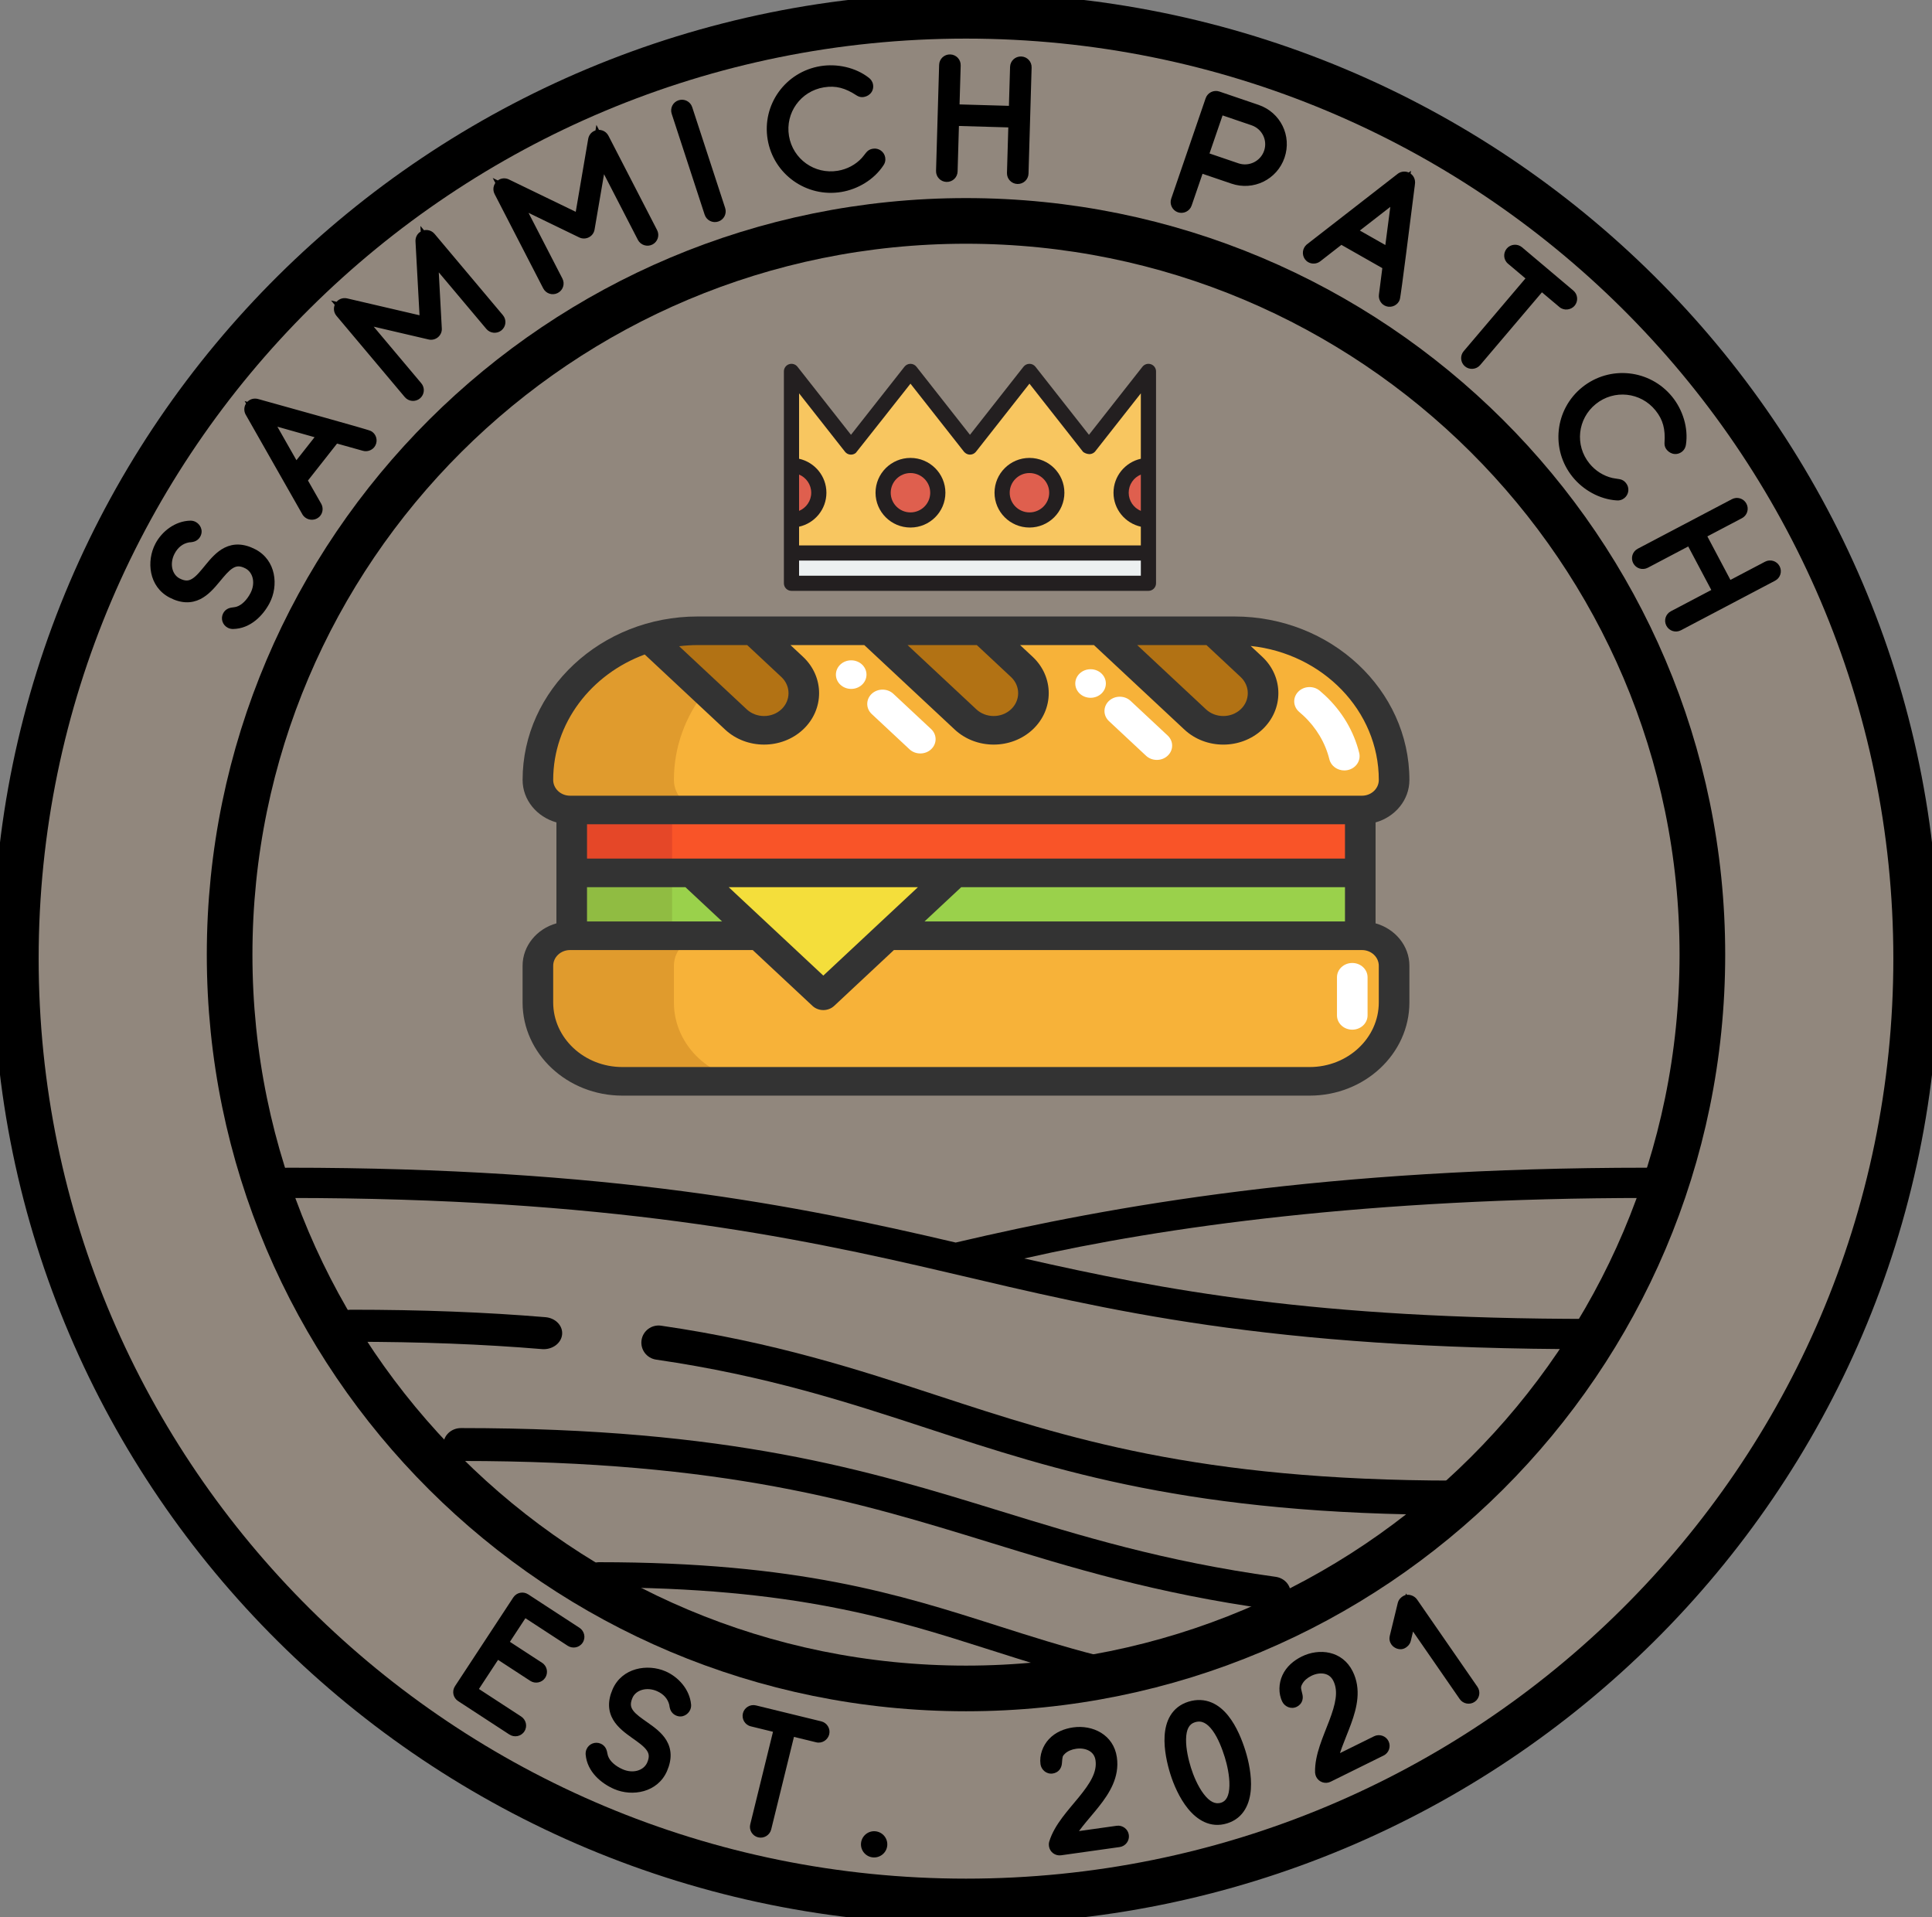 <svg width="127" height="126" viewBox="0 0 127 126" fill="none" xmlns="http://www.w3.org/2000/svg">
<rect x="0" y="0" width="127" height="126" fill="#808080" stroke="none"/>
<g clip-path="url(#clip0)">
<path d="M125.959 63C125.959 97.217 97.999 124.963 63.5 124.963C29.001 124.963 1.041 97.217 1.041 63C1.041 28.783 29.001 1.037 63.5 1.037C97.999 1.037 125.959 28.783 125.959 63Z" fill="#CB9F76" fill-opacity="0.24" stroke="black" stroke-width="3"/>
<path d="M63.5 110.963C90.234 110.963 111.906 89.373 111.906 62.741C111.906 36.108 90.234 14.518 63.5 14.518C36.766 14.518 15.094 36.108 15.094 62.741C15.094 89.373 36.766 110.963 63.5 110.963Z" stroke="black" stroke-width="3"/>
<path d="M72.233 108.816C69.864 108.211 67.684 107.516 65.576 106.844C59.136 104.79 52.477 102.667 39.371 102.667C38.899 102.667 38.516 103.037 38.516 103.495C38.516 103.952 38.899 104.322 39.371 104.322C52.203 104.322 58.729 106.404 65.041 108.416C66.293 108.816 67.573 109.223 68.904 109.616C69.839 109.892 70.799 110.162 71.797 110.417C71.87 110.436 71.943 110.444 72.015 110.444C72.394 110.444 72.74 110.199 72.841 109.827C72.861 109.757 72.869 109.686 72.869 109.616C72.869 109.249 72.616 108.914 72.233 108.816Z" fill="black"/>
<path d="M65.036 101.361C70.402 103.013 75.95 104.721 83.514 105.766C83.572 105.774 83.629 105.778 83.685 105.778C84.249 105.778 84.743 105.391 84.828 104.855C84.829 104.852 84.829 104.85 84.829 104.847C84.917 104.259 84.482 103.714 83.853 103.627C76.485 102.609 71.032 100.93 65.76 99.307C57.047 96.625 48.037 93.852 30.304 93.852C29.665 93.852 29.148 94.336 29.148 94.933C29.148 95.53 29.665 96.014 30.304 96.014C47.666 96.014 56.496 98.733 65.036 101.361Z" fill="black"/>
<path d="M43.456 87.123C42.837 87.034 42.262 87.459 42.171 88.075C42.171 88.077 42.171 88.08 42.171 88.083C42.085 88.695 42.512 89.262 43.128 89.353C50.406 90.412 55.774 92.171 60.965 93.871C69.496 96.666 78.317 99.555 95.679 99.555C96.305 99.555 96.811 99.051 96.811 98.429C96.811 97.807 96.305 97.303 95.679 97.303C78.681 97.303 70.035 94.47 61.674 91.731C56.391 90.001 50.928 88.211 43.456 87.123Z" fill="black"/>
<path d="M35.622 88.662C35.661 88.665 35.7 88.667 35.739 88.667C36.356 88.667 36.883 88.262 36.948 87.721C36.948 87.718 36.949 87.716 36.949 87.714C37.014 87.134 36.523 86.62 35.854 86.564C31.888 86.234 27.709 86.074 23.077 86.074C22.405 86.074 21.861 86.546 21.861 87.128C21.861 87.71 22.405 88.181 23.077 88.181C27.63 88.181 31.733 88.338 35.622 88.662Z" fill="black"/>
<path d="M62.377 83.648C72.886 86.115 83.232 88.667 104.619 88.667C105.39 88.667 106.014 88.221 106.014 87.672C106.014 87.123 105.39 86.678 104.619 86.678C86.416 86.678 76.51 84.788 67.329 82.706C76.51 80.622 90.054 78.73 108.262 78.73C109.033 78.73 109.658 78.285 109.658 77.735C109.658 77.186 109.033 76.741 108.262 76.741C87.171 76.741 73.197 79.224 62.822 81.659C52.444 79.223 40.023 76.741 18.926 76.741C18.155 76.741 17.53 77.186 17.53 77.735C17.53 78.284 18.155 78.73 18.926 78.73C39.865 78.73 52.077 81.23 62.377 83.648Z" fill="black"/>
<path d="M91.641 63.472V65.879C91.641 68.743 89.156 71.064 86.089 71.064H40.912C37.845 71.064 35.358 68.743 35.358 65.879V63.472C35.358 62.382 36.305 61.498 37.472 61.498H37.582H49.897L54.121 65.443L58.346 61.498H89.418H89.529C90.696 61.498 91.641 62.382 91.641 63.472Z" fill="#F7B239"/>
<path d="M91.641 51.258C91.641 52.349 90.696 53.232 89.529 53.232H89.418H37.582H37.472C36.889 53.232 36.36 53.011 35.978 52.654C35.596 52.297 35.358 51.804 35.358 51.258C35.358 46.892 38.415 43.192 42.639 41.925L48.376 47.283C49.398 48.236 51.053 48.236 52.075 47.283C53.095 46.328 53.095 44.783 52.075 43.828L49.533 41.455H57.231L63.471 47.283C64.493 48.236 66.148 48.236 67.169 47.283C68.19 46.328 68.19 44.783 67.169 43.828L64.628 41.455H72.326L78.566 47.283C79.586 48.236 81.243 48.236 82.265 47.283C83.285 46.328 83.285 44.783 82.265 43.828L79.723 41.455H81.145C84.043 41.455 86.667 42.552 88.567 44.325C90.467 46.1 91.641 48.55 91.641 51.258Z" fill="#F7B239"/>
<path d="M49.852 71.064H40.912C37.845 71.064 35.358 68.743 35.358 65.879V63.472C35.358 62.382 36.305 61.498 37.472 61.498H46.413C45.246 61.498 44.299 62.382 44.299 63.472V65.879C44.299 68.743 46.785 71.064 49.852 71.064Z" fill="#E09B2D"/>
<path d="M44.919 52.654C45.301 53.011 45.829 53.232 46.413 53.232H37.472C36.889 53.232 36.36 53.011 35.978 52.654C35.596 52.297 35.358 51.804 35.358 51.258C35.358 46.892 38.415 43.192 42.639 41.925L46.371 45.41C45.069 47.043 44.299 49.066 44.299 51.258C44.299 51.804 44.537 52.297 44.919 52.654Z" fill="#E09B2D"/>
<path d="M55.906 47.551C54.885 48.226 53.463 48.136 52.549 47.283L46.311 41.456C49.16 41.486 51.737 42.577 53.61 44.325C54.589 45.24 55.375 46.334 55.906 47.551Z" fill="#F7B239"/>
<path d="M46.31 41.456C46.269 41.455 46.229 41.455 46.187 41.455H46.309L46.31 41.456Z" fill="#F7B239"/>
<path d="M89.418 57.365V61.498H58.346L62.77 57.365H89.418Z" fill="#9AD14B"/>
<path d="M89.418 53.232V57.365H62.77H45.471H37.582V53.232H89.418Z" fill="#F95428"/>
<path d="M44.179 53.232V57.365H40.788H38.586H37.582V53.232H44.179Z" fill="#E54728"/>
<path d="M82.265 43.828C83.285 44.783 83.285 46.328 82.265 47.283C81.243 48.236 79.586 48.236 78.566 47.283L72.326 41.455H79.723L82.265 43.828Z" fill="#B27214"/>
<path d="M67.169 43.828C68.19 44.783 68.19 46.328 67.169 47.283C66.148 48.236 64.493 48.236 63.471 47.283L57.231 41.455H64.628L67.169 43.828Z" fill="#B27214"/>
<path d="M62.77 57.365L58.346 61.498L54.121 65.443L49.897 61.498L45.471 57.365H62.77Z" fill="#F4DE3B"/>
<path d="M52.075 43.828C53.095 44.783 53.095 46.328 52.075 47.283C51.053 48.236 49.398 48.236 48.376 47.283L42.639 41.925C43.653 41.619 44.734 41.455 45.856 41.455H49.533L52.075 43.828Z" fill="#B27214"/>
<path d="M49.897 61.498H37.582V57.365H45.471L49.897 61.498Z" fill="#9AD14B"/>
<path d="M44.179 57.156V61.289H40.788H38.586H37.582V57.156H44.179Z" fill="#90BC42"/>
<path d="M88.367 50.633C87.908 50.633 87.495 50.339 87.387 49.904C87.12 48.819 86.529 47.824 85.675 47.027C85.59 46.947 85.501 46.868 85.411 46.794C84.997 46.448 84.961 45.854 85.332 45.467C85.702 45.081 86.338 45.047 86.752 45.393C86.868 45.491 86.985 45.593 87.098 45.699C88.219 46.746 88.996 48.055 89.348 49.483C89.472 49.989 89.134 50.493 88.593 50.609C88.517 50.626 88.441 50.633 88.367 50.633ZM76.045 49.941C75.787 49.941 75.53 49.85 75.334 49.666L72.897 47.391C72.505 47.024 72.505 46.429 72.897 46.063C73.29 45.696 73.927 45.696 74.32 46.063L76.756 48.338C77.149 48.705 77.149 49.299 76.756 49.666C76.56 49.85 76.302 49.941 76.045 49.941ZM60.496 49.517C60.239 49.517 59.981 49.426 59.785 49.242L57.303 46.925C56.91 46.558 56.91 45.963 57.303 45.596C57.696 45.23 58.333 45.23 58.725 45.596L61.207 47.914C61.6 48.281 61.6 48.876 61.207 49.242C61.011 49.426 60.753 49.517 60.496 49.517Z" fill="white"/>
<path d="M55.953 45.275C56.509 45.275 56.959 44.854 56.959 44.336C56.959 43.817 56.509 43.396 55.953 43.396C55.398 43.396 54.948 43.817 54.948 44.336C54.948 44.854 55.398 45.275 55.953 45.275Z" fill="white"/>
<path d="M71.688 45.859C72.244 45.859 72.694 45.439 72.694 44.92C72.694 44.401 72.244 43.981 71.688 43.981C71.133 43.981 70.683 44.401 70.683 44.92C70.683 45.439 71.133 45.859 71.688 45.859Z" fill="white"/>
<path d="M88.891 67.67C88.336 67.67 87.886 67.249 87.886 66.73V64.225C87.886 63.707 88.336 63.286 88.891 63.286C89.447 63.286 89.897 63.707 89.897 64.225V66.73C89.897 67.249 89.447 67.67 88.891 67.67Z" fill="white"/>
<path d="M90.423 60.681L90.424 54.048C91.709 53.688 92.647 52.574 92.647 51.258C92.647 45.334 87.487 40.515 81.144 40.515H45.856C39.513 40.515 34.353 45.334 34.353 51.258C34.353 52.574 35.292 53.688 36.577 54.048L36.576 60.681C35.291 61.042 34.352 62.156 34.352 63.471V65.879C34.352 69.256 37.295 72.004 40.911 72.004H86.089C89.705 72.004 92.647 69.256 92.647 65.879V63.471C92.647 62.156 91.708 61.041 90.423 60.681ZM88.412 56.425H38.588V54.171H88.412V56.425ZM38.587 58.304H45.055L47.468 60.558H38.587V58.304ZM47.9 58.304H60.341L54.121 64.115L47.9 58.304ZM63.186 58.304H88.412V60.558H60.773L63.186 58.304ZM81.554 46.617C80.925 47.203 79.904 47.204 79.277 46.618L74.754 42.394H79.307L81.553 44.492C82.18 45.078 82.18 46.032 81.554 46.617ZM66.458 44.492C67.085 45.078 67.085 46.032 66.458 46.617C65.831 47.203 64.809 47.203 64.182 46.618L59.659 42.394H64.212L66.458 44.492ZM49.117 42.394L51.363 44.492C51.99 45.078 51.99 46.032 51.364 46.618C50.736 47.203 49.714 47.203 49.087 46.618L44.644 42.469C45.041 42.421 45.445 42.394 45.856 42.394H49.117ZM42.381 43.012L47.665 47.947C48.371 48.605 49.298 48.934 50.225 48.934C51.152 48.934 52.08 48.605 52.786 47.946C54.196 46.627 54.196 44.482 52.786 43.164L51.962 42.394H56.814L62.76 47.947C63.466 48.605 64.393 48.934 65.32 48.934C66.247 48.934 67.175 48.605 67.881 47.946C69.291 46.627 69.291 44.482 67.881 43.164L67.056 42.394H71.909L77.855 47.946C78.56 48.605 79.487 48.935 80.414 48.935C81.342 48.935 82.269 48.605 82.976 47.946C84.386 46.628 84.386 44.483 82.976 43.164L82.213 42.452C86.945 42.949 90.636 46.708 90.636 51.258C90.636 51.829 90.139 52.293 89.529 52.293H89.418H37.582H37.472C36.861 52.293 36.364 51.829 36.364 51.258C36.364 47.516 38.862 44.31 42.381 43.012ZM90.635 65.879C90.635 68.22 88.596 70.125 86.089 70.125H40.911C38.404 70.125 36.364 68.22 36.364 65.879V63.471C36.364 62.901 36.861 62.437 37.472 62.437H37.582H49.48L53.41 66.108C53.598 66.283 53.854 66.382 54.121 66.382C54.388 66.382 54.644 66.283 54.832 66.108L58.761 62.437H89.417H89.529C90.139 62.437 90.635 62.901 90.635 63.471V65.879Z" fill="#333333"/>
<path d="M55.939 29.381L59.85 24.407L63.761 29.381L67.671 24.407L71.582 29.381L75.493 24.407V36.344H52.028V24.407L55.939 29.381Z" fill="#F8C660"/>
<path d="M52.028 36.344H75.493V38.333H52.028V36.344Z" fill="#ECF0F1"/>
<path d="M67.671 34.172C66.679 34.172 65.874 33.37 65.874 32.382C65.874 31.393 66.679 30.591 67.671 30.591C68.664 30.591 69.469 31.393 69.469 32.382C69.469 33.37 68.664 34.172 67.671 34.172Z" fill="#DF5F4E"/>
<path d="M59.85 34.172C58.858 34.172 58.053 33.37 58.053 32.382C58.053 31.393 58.858 30.591 59.85 30.591C60.843 30.591 61.648 31.393 61.648 32.382C61.648 33.37 60.843 34.172 59.85 34.172Z" fill="#DF5F4E"/>
<path d="M52.028 34.172C53.027 34.172 53.825 33.371 53.825 32.382C53.825 31.393 53.027 30.591 52.028 30.591V34.172Z" fill="#DF5F4E"/>
<path d="M75.493 30.591C74.494 30.591 73.695 31.393 73.695 32.382C73.695 33.371 74.494 34.172 75.493 34.172V30.591Z" fill="#DF5F4E"/>
<path d="M51.865 23.937C52.066 23.868 52.29 23.934 52.421 24.101L55.939 28.575L59.457 24.101C59.552 23.98 59.696 23.91 59.85 23.91C60.003 23.91 60.148 23.98 60.243 24.101L63.761 28.575L67.278 24.101C67.373 23.98 67.518 23.91 67.671 23.91C67.825 23.91 67.969 23.981 68.064 24.101L71.582 28.575L75.1 24.101C75.231 23.934 75.454 23.868 75.655 23.937C75.856 24.006 75.992 24.195 75.992 24.407V38.333C75.992 38.608 75.768 38.831 75.493 38.831H52.028C51.752 38.831 51.529 38.608 51.529 38.333V24.407C51.529 24.195 51.664 24.006 51.865 23.937ZM52.527 33.575C52.996 33.38 53.326 32.919 53.326 32.382C53.326 31.845 52.996 31.383 52.527 31.188V33.575ZM71.975 29.688C71.641 30.02 71.216 29.721 71.193 29.692C71.192 29.691 71.19 29.689 71.189 29.688L67.671 25.214L64.154 29.688C64.055 29.813 63.909 29.878 63.76 29.878C63.519 29.878 63.368 29.689 63.368 29.688L59.85 25.214C59.85 25.214 56.276 29.753 56.259 29.762C56.255 29.766 56.251 29.769 56.247 29.773C56.03 29.942 55.716 29.904 55.546 29.688L52.527 25.849V30.149C53.554 30.377 54.324 31.291 54.324 32.382C54.324 33.472 53.554 34.387 52.527 34.614V35.846H74.993V34.614C73.967 34.387 73.196 33.472 73.196 32.382C73.196 31.291 73.967 30.377 74.993 30.149V25.849L71.975 29.688ZM74.993 31.188C74.525 31.383 74.195 31.845 74.195 32.382C74.195 32.919 74.525 33.38 74.993 33.575V31.188ZM52.527 37.836H74.993V36.841H52.527V37.836Z" fill="#231F20"/>
<path d="M67.671 34.669C66.405 34.669 65.375 33.643 65.375 32.382C65.375 31.12 66.405 30.094 67.671 30.094C68.938 30.094 69.968 31.12 69.968 32.382C69.968 33.643 68.938 34.669 67.671 34.669ZM67.671 31.088C66.956 31.088 66.373 31.669 66.373 32.382C66.373 33.095 66.956 33.675 67.671 33.675C68.387 33.675 68.969 33.095 68.969 32.382C68.969 31.669 68.387 31.088 67.671 31.088Z" fill="#231F20"/>
<path d="M59.85 34.669C58.583 34.669 57.553 33.643 57.553 32.382C57.553 31.12 58.583 30.094 59.85 30.094C61.116 30.094 62.146 31.12 62.146 32.382C62.146 33.643 61.116 34.669 59.85 34.669ZM59.85 31.088C59.134 31.088 58.552 31.669 58.552 32.382C58.552 33.095 59.134 33.675 59.85 33.675C60.565 33.675 61.148 33.095 61.148 32.382C61.148 31.669 60.565 31.088 59.85 31.088Z" fill="#231F20"/>
<path d="M17.259 39.396C17.77 38.42 17.584 37.102 16.544 36.561C13.976 35.225 13.773 39.624 11.564 38.475C10.708 38.03 10.6 36.937 11.013 36.148C11.29 35.619 11.74 35.24 12.34 35.134C12.407 35.12 12.481 35.126 12.548 35.112C12.626 35.098 12.674 35.08 12.712 35.007C12.761 34.913 12.713 34.807 12.623 34.76C12.597 34.747 12.565 34.736 12.533 34.735C11.746 34.749 11.028 35.298 10.675 35.972C10.166 36.944 10.343 38.269 11.388 38.812C13.935 40.136 14.187 35.758 16.37 36.893C17.234 37.343 17.343 38.425 16.925 39.222C16.661 39.726 16.225 40.226 15.658 40.382C15.537 40.416 15.414 40.423 15.288 40.444C15.221 40.458 15.166 40.479 15.133 40.542C15.084 40.636 15.118 40.747 15.213 40.796C15.242 40.811 15.277 40.818 15.309 40.819C16.182 40.806 16.877 40.125 17.259 39.396Z" fill="black"/>
<path d="M12.34 35.134L12.431 35.645L12.438 35.643L12.446 35.642L12.34 35.134ZM12.548 35.112L12.457 34.601L12.45 34.603L12.442 34.604L12.548 35.112ZM12.533 34.735L12.542 34.217L12.533 34.217L12.523 34.217L12.533 34.735ZM15.658 40.382L15.52 39.882L15.516 39.883L15.658 40.382ZM15.288 40.444L15.2 39.933L15.191 39.935L15.182 39.936L15.288 40.444ZM15.309 40.819L15.3 41.337L15.309 41.337L15.317 41.337L15.309 40.819ZM17.72 39.636C18.322 38.488 18.156 36.814 16.785 36.101L16.303 37.02C17.013 37.389 17.22 38.351 16.797 39.156L17.72 39.636ZM16.785 36.101C16.016 35.701 15.345 35.703 14.76 35.994C14.231 36.258 13.83 36.737 13.516 37.12C13.168 37.545 12.916 37.859 12.637 38.033C12.514 38.11 12.402 38.146 12.289 38.15C12.174 38.154 12.019 38.126 11.805 38.015L11.323 38.935C11.662 39.111 11.996 39.197 12.325 39.186C12.656 39.175 12.943 39.066 13.189 38.913C13.649 38.626 14.023 38.14 14.322 37.776C14.656 37.369 14.926 37.071 15.226 36.922C15.471 36.8 15.788 36.752 16.303 37.02L16.785 36.101ZM11.805 38.015C11.298 37.751 11.14 37.028 11.475 36.388L10.552 35.908C10.06 36.846 10.119 38.308 11.323 38.935L11.805 38.015ZM11.475 36.388C11.69 35.977 12.015 35.718 12.431 35.645L12.249 34.624C11.465 34.762 10.891 35.261 10.552 35.908L11.475 36.388ZM12.446 35.642C12.436 35.644 12.433 35.643 12.475 35.641C12.503 35.639 12.576 35.636 12.654 35.62L12.442 34.604C12.452 34.602 12.455 34.603 12.413 34.605C12.385 34.607 12.312 34.611 12.234 34.626L12.446 35.642ZM12.638 35.623C12.689 35.614 12.797 35.593 12.908 35.529C13.034 35.456 13.118 35.353 13.173 35.247L12.25 34.767C12.257 34.754 12.271 34.73 12.295 34.704C12.32 34.677 12.35 34.653 12.382 34.634C12.439 34.601 12.485 34.596 12.457 34.601L12.638 35.623ZM13.173 35.247C13.383 34.847 13.152 34.451 12.864 34.301L12.382 35.22C12.32 35.187 12.264 35.131 12.234 35.052C12.201 34.968 12.201 34.862 12.25 34.767L13.173 35.247ZM12.864 34.301C12.796 34.265 12.682 34.219 12.542 34.217L12.524 35.254C12.483 35.253 12.452 35.246 12.431 35.24C12.41 35.233 12.394 35.226 12.382 35.22L12.864 34.301ZM12.523 34.217C11.505 34.235 10.634 34.931 10.214 35.732L11.137 36.212C11.423 35.666 11.988 35.264 12.542 35.254L12.523 34.217ZM10.214 35.732C9.616 36.873 9.77 38.555 11.147 39.272L11.629 38.352C10.917 37.982 10.715 37.016 11.137 36.212L10.214 35.732ZM11.147 39.272C11.912 39.67 12.582 39.665 13.166 39.375C13.695 39.112 14.099 38.636 14.416 38.254C14.768 37.831 15.023 37.515 15.304 37.34C15.429 37.263 15.541 37.227 15.653 37.222C15.767 37.218 15.92 37.244 16.129 37.353L16.611 36.434C16.274 36.259 15.942 36.173 15.613 36.186C15.284 36.199 14.998 36.308 14.753 36.461C14.293 36.746 13.916 37.229 13.614 37.593C13.277 37.998 13.004 38.297 12.702 38.447C12.453 38.571 12.137 38.617 11.629 38.352L11.147 39.272ZM16.129 37.353C16.646 37.622 16.802 38.336 16.463 38.983L17.386 39.462C17.883 38.514 17.823 37.064 16.611 36.434L16.129 37.353ZM16.463 38.983C16.23 39.428 15.886 39.781 15.52 39.882L15.797 40.882C16.564 40.67 17.093 40.023 17.386 39.462L16.463 38.983ZM15.516 39.883C15.49 39.89 15.457 39.897 15.402 39.904C15.36 39.91 15.273 39.921 15.2 39.933L15.376 40.955C15.429 40.946 15.466 40.943 15.547 40.931C15.616 40.922 15.705 40.907 15.801 40.88L15.516 39.883ZM15.182 39.936C15.072 39.959 14.817 40.026 14.671 40.303L15.594 40.782C15.581 40.808 15.562 40.836 15.535 40.863C15.509 40.89 15.481 40.91 15.456 40.925C15.41 40.951 15.376 40.955 15.394 40.952L15.182 39.936ZM14.671 40.303C14.489 40.65 14.623 41.074 14.972 41.255L15.454 40.336C15.614 40.42 15.678 40.623 15.594 40.782L14.671 40.303ZM14.972 41.255C15.086 41.315 15.204 41.336 15.3 41.337L15.319 40.3C15.351 40.301 15.399 40.307 15.454 40.336L14.972 41.255ZM15.317 41.337C16.469 41.321 17.3 40.439 17.72 39.636L16.797 39.156C16.454 39.812 15.895 40.292 15.302 40.3L15.317 41.337Z" fill="black"/>
<path d="M24.197 29.063C24.259 28.984 24.245 28.862 24.165 28.8C24.077 28.732 18.558 27.206 17.995 27.048L17.145 26.811C17.038 26.783 16.923 26.742 16.817 26.72C16.736 26.706 16.672 26.717 16.619 26.785C16.574 26.842 16.567 26.929 16.603 26.993L20.332 33.551C20.34 33.563 20.364 33.588 20.379 33.6C20.459 33.662 20.585 33.651 20.647 33.571C20.692 33.514 20.699 33.428 20.663 33.364L19.619 31.533L21.962 28.558L23.998 29.128C24.062 29.148 24.155 29.116 24.197 29.063ZM19.418 31.173L17.157 27.2L21.566 28.445L19.418 31.173Z" fill="black"/>
<path d="M17.995 27.048L18.137 26.549L18.136 26.549L17.995 27.048ZM17.145 26.811L17.285 26.312L17.279 26.31L17.145 26.811ZM16.817 26.72L16.922 26.212L16.915 26.211L16.908 26.21L16.817 26.72ZM16.603 26.993L16.146 27.242L16.148 27.245L16.15 27.248L16.603 26.993ZM20.332 33.551L19.879 33.806L19.888 33.822L19.898 33.837L20.332 33.551ZM20.663 33.364L21.12 33.115L21.118 33.111L21.116 33.108L20.663 33.364ZM19.619 31.533L19.21 31.213L18.994 31.486L19.167 31.789L19.619 31.533ZM21.962 28.558L22.103 28.059L21.767 27.965L21.552 28.238L21.962 28.558ZM23.998 29.128L24.151 28.633L24.145 28.631L24.139 28.629L23.998 29.128ZM19.418 31.173L18.965 31.429L19.348 32.102L19.827 31.493L19.418 31.173ZM17.157 27.2L17.299 26.701L16.08 26.357L16.705 27.456L17.157 27.2ZM21.566 28.445L21.976 28.765L22.455 28.156L21.708 27.946L21.566 28.445ZM24.606 29.383C24.846 29.078 24.792 28.631 24.486 28.392L23.843 29.208C23.765 29.146 23.727 29.063 23.717 28.987C23.708 28.912 23.726 28.822 23.787 28.743L24.606 29.383ZM24.486 28.392C24.428 28.346 24.37 28.323 24.369 28.322C24.352 28.314 24.336 28.308 24.325 28.304C24.302 28.296 24.276 28.287 24.251 28.278C24.199 28.261 24.13 28.24 24.049 28.215C23.885 28.166 23.657 28.099 23.388 28.021C22.847 27.866 22.13 27.663 21.399 27.459C19.933 27.047 18.42 26.629 18.137 26.549L17.854 27.547C18.133 27.626 19.662 28.049 21.117 28.457C21.848 28.662 22.562 28.863 23.099 29.018C23.367 29.095 23.589 29.16 23.746 29.208C23.825 29.232 23.884 29.25 23.924 29.263C23.944 29.27 23.954 29.273 23.957 29.274C23.959 29.275 23.954 29.273 23.945 29.269C23.94 29.267 23.93 29.263 23.917 29.256C23.909 29.251 23.878 29.235 23.843 29.208L24.486 28.392ZM18.136 26.549L17.285 26.312L17.005 27.311L17.855 27.547L18.136 26.549ZM17.279 26.31C17.235 26.299 17.195 26.286 17.13 26.267C17.073 26.25 16.999 26.228 16.922 26.212L16.713 27.228C16.742 27.234 16.778 27.244 16.832 27.26C16.878 27.274 16.947 27.295 17.011 27.312L17.279 26.31ZM16.908 26.21C16.826 26.195 16.701 26.184 16.562 26.224C16.412 26.268 16.294 26.358 16.209 26.465L17.028 27.105C16.997 27.145 16.938 27.195 16.853 27.22C16.78 27.241 16.727 27.231 16.727 27.231L16.908 26.21ZM16.209 26.465C16.034 26.689 16.013 26.999 16.146 27.242L17.059 26.744C17.095 26.808 17.104 26.873 17.1 26.926C17.096 26.98 17.076 27.044 17.028 27.105L16.209 26.465ZM16.15 27.248L19.879 33.806L20.785 33.295L17.056 26.737L16.15 27.248ZM19.898 33.837C19.928 33.883 19.963 33.92 19.977 33.934C19.995 33.953 20.023 33.981 20.058 34.008L20.7 33.192C20.712 33.201 20.719 33.208 20.722 33.21C20.725 33.213 20.727 33.215 20.729 33.217C20.73 33.219 20.733 33.222 20.738 33.227C20.74 33.23 20.743 33.234 20.747 33.239C20.751 33.244 20.758 33.253 20.766 33.265L19.898 33.837ZM20.058 34.008C20.35 34.236 20.806 34.209 21.057 33.891L20.238 33.251C20.305 33.166 20.394 33.13 20.466 33.123C20.537 33.116 20.623 33.132 20.7 33.192L20.058 34.008ZM21.057 33.891C21.233 33.668 21.253 33.357 21.12 33.115L20.207 33.612C20.171 33.548 20.162 33.484 20.166 33.43C20.17 33.377 20.19 33.312 20.238 33.251L21.057 33.891ZM21.116 33.108L20.072 31.277L19.167 31.789L20.211 33.62L21.116 33.108ZM20.029 31.853L22.371 28.878L21.552 28.238L19.21 31.213L20.029 31.853ZM21.821 29.057L23.857 29.627L24.139 28.629L22.103 28.059L21.821 29.057ZM23.845 29.624C24.01 29.674 24.164 29.65 24.271 29.615C24.378 29.579 24.508 29.509 24.606 29.383L23.787 28.743C23.844 28.671 23.906 28.643 23.941 28.631C23.975 28.62 24.051 28.602 24.151 28.633L23.845 29.624ZM19.87 30.918L17.61 26.945L16.705 27.456L18.965 31.429L19.87 30.918ZM17.016 27.699L21.424 28.943L21.708 27.946L17.299 26.701L17.016 27.699ZM21.157 28.124L19.008 30.853L19.827 31.493L21.976 28.765L21.157 28.124Z" fill="black"/>
<path d="M32.635 21.309C32.716 21.241 32.726 21.125 32.658 21.044L28.165 15.701C28.096 15.62 27.981 15.61 27.899 15.678C27.848 15.721 27.828 15.781 27.833 15.846L28.135 21.381L22.714 20.119C22.65 20.103 22.588 20.111 22.536 20.154C22.458 20.219 22.448 20.341 22.513 20.419L27.006 25.762C27.074 25.843 27.19 25.853 27.271 25.785C27.353 25.717 27.363 25.602 27.295 25.521L23.164 20.609L28.289 21.804C28.346 21.819 28.409 21.805 28.453 21.767C28.505 21.724 28.527 21.675 28.522 21.61L28.239 16.374L32.369 21.285C32.435 21.363 32.557 21.373 32.635 21.309Z" fill="black"/>
<path d="M27.833 15.846L28.353 15.818L28.353 15.815L28.352 15.811L27.833 15.846ZM28.135 21.381L28.016 21.886L28.692 22.043L28.654 21.353L28.135 21.381ZM22.714 20.119L22.588 20.622L22.592 20.623L22.596 20.624L22.714 20.119ZM23.164 20.609L23.283 20.104L21.762 19.75L22.765 20.942L23.164 20.609ZM28.289 21.804L28.424 21.303L28.416 21.301L28.408 21.299L28.289 21.804ZM28.522 21.61L28.003 21.637L28.003 21.641L28.003 21.645L28.522 21.61ZM28.239 16.374L28.638 16.041L27.635 14.848L27.719 16.402L28.239 16.374ZM32.969 21.706C33.271 21.454 33.31 21.012 33.057 20.711L32.259 21.377C32.143 21.239 32.162 21.027 32.3 20.911L32.969 21.706ZM33.057 20.711L28.564 15.368L27.766 16.034L32.259 21.377L33.057 20.711ZM28.564 15.368C28.311 15.068 27.867 15.029 27.565 15.281L28.234 16.076C28.095 16.191 27.882 16.173 27.766 16.034L28.564 15.368ZM27.565 15.281C27.36 15.452 27.3 15.688 27.314 15.882L28.352 15.811C28.354 15.838 28.352 15.883 28.333 15.935C28.312 15.99 28.277 16.039 28.234 16.076L27.565 15.281ZM27.313 15.874L27.615 21.409L28.654 21.353L28.353 15.818L27.313 15.874ZM28.253 20.876L22.832 19.614L22.596 20.624L28.016 21.886L28.253 20.876ZM22.84 19.616C22.651 19.569 22.407 19.585 22.202 19.757L22.87 20.552C22.827 20.588 22.772 20.614 22.714 20.625C22.659 20.635 22.615 20.629 22.588 20.622L22.84 19.616ZM22.202 19.757C21.904 20.006 21.864 20.455 22.114 20.752L22.912 20.086C22.976 20.162 22.996 20.252 22.989 20.328C22.983 20.403 22.947 20.488 22.87 20.552L22.202 19.757ZM22.114 20.752L26.607 26.095L27.405 25.429L22.912 20.086L22.114 20.752ZM26.607 26.095C26.86 26.395 27.304 26.434 27.606 26.183L26.937 25.388C27.076 25.272 27.289 25.29 27.405 25.429L26.607 26.095ZM27.606 26.183C27.907 25.931 27.947 25.488 27.694 25.188L26.896 25.854C26.779 25.715 26.798 25.504 26.937 25.388L27.606 26.183ZM27.694 25.188L23.563 20.276L22.765 20.942L26.896 25.854L27.694 25.188ZM23.046 21.114L28.17 22.309L28.408 21.299L23.283 20.104L23.046 21.114ZM28.154 22.305C28.38 22.366 28.617 22.307 28.788 22.165L28.119 21.37C28.201 21.302 28.312 21.273 28.424 21.303L28.154 22.305ZM28.788 22.165C28.862 22.103 28.936 22.018 28.986 21.903C29.037 21.788 29.049 21.674 29.041 21.574L28.003 21.645C28.001 21.61 28.004 21.553 28.032 21.49C28.059 21.428 28.097 21.389 28.119 21.37L28.788 22.165ZM29.042 21.582L28.759 16.346L27.719 16.402L28.003 21.637L29.042 21.582ZM27.84 16.707L31.971 21.618L32.769 20.952L28.638 16.041L27.84 16.707ZM31.971 21.618C32.22 21.915 32.671 21.955 32.969 21.706L32.3 20.911C32.377 20.847 32.467 20.827 32.543 20.834C32.619 20.84 32.704 20.876 32.769 20.952L31.971 21.618Z" fill="black"/>
<path d="M42.648 15.609C42.742 15.56 42.778 15.45 42.73 15.356L39.532 9.156C39.483 9.062 39.373 9.027 39.278 9.075C39.218 9.106 39.187 9.16 39.176 9.225L38.243 14.689L33.236 12.265C33.178 12.236 33.115 12.23 33.055 12.261C32.965 12.307 32.927 12.423 32.973 12.513L36.171 18.713C36.219 18.807 36.33 18.843 36.425 18.794C36.519 18.746 36.554 18.636 36.506 18.542L33.567 12.842L38.3 15.136C38.352 15.163 38.417 15.162 38.468 15.136C38.528 15.105 38.56 15.062 38.57 14.997L39.455 9.828L42.395 15.528C42.441 15.617 42.558 15.655 42.648 15.609Z" fill="black"/>
<path d="M39.176 9.225L39.69 9.312L39.69 9.308L39.691 9.304L39.176 9.225ZM38.243 14.689L38.016 15.155L38.64 15.457L38.756 14.776L38.243 14.689ZM33.236 12.265L33.002 12.728L33.005 12.73L33.009 12.731L33.236 12.265ZM33.567 12.842L33.794 12.376L32.39 11.696L33.104 13.079L33.567 12.842ZM38.3 15.136L38.543 14.677L38.535 14.673L38.528 14.669L38.3 15.136ZM38.571 14.997L38.057 14.91L38.057 14.914L38.056 14.918L38.571 14.997ZM39.455 9.828L39.918 9.591L39.205 8.208L38.942 9.741L39.455 9.828ZM42.886 16.07C43.236 15.891 43.373 15.468 43.193 15.119L42.267 15.593C42.184 15.433 42.249 15.23 42.41 15.148L42.886 16.07ZM43.193 15.119L39.995 8.919L39.069 9.393L42.267 15.593L43.193 15.119ZM39.995 8.919C39.815 8.57 39.391 8.435 39.041 8.614L39.516 9.536C39.355 9.619 39.152 9.554 39.069 9.393L39.995 8.919ZM39.041 8.614C38.802 8.736 38.692 8.953 38.662 9.145L39.691 9.304C39.687 9.331 39.675 9.374 39.644 9.421C39.612 9.47 39.567 9.51 39.516 9.536L39.041 8.614ZM38.663 9.138L37.73 14.602L38.756 14.776L39.69 9.312L38.663 9.138ZM38.471 14.222L33.464 11.799L33.009 12.731L38.016 15.155L38.471 14.222ZM33.471 11.802C33.297 11.714 33.056 11.677 32.817 11.799L33.293 12.722C33.242 12.748 33.183 12.761 33.124 12.758C33.068 12.756 33.026 12.74 33.002 12.728L33.471 11.802ZM32.817 11.799C32.471 11.976 32.333 12.405 32.511 12.75L33.436 12.276C33.482 12.365 33.482 12.457 33.459 12.529C33.435 12.601 33.382 12.676 33.293 12.722L32.817 11.799ZM32.511 12.75L35.708 18.95L36.634 18.476L33.436 12.276L32.511 12.75ZM35.708 18.95C35.888 19.299 36.312 19.435 36.662 19.256L36.187 18.333C36.348 18.25 36.551 18.316 36.634 18.476L35.708 18.95ZM36.662 19.256C37.013 19.076 37.149 18.654 36.969 18.305L36.043 18.779C35.96 18.618 36.026 18.416 36.187 18.333L36.662 19.256ZM36.969 18.305L34.03 12.605L33.104 13.079L36.043 18.779L36.969 18.305ZM33.339 13.309L38.072 15.602L38.528 14.669L33.794 12.376L33.339 13.309ZM38.057 15.594C38.264 15.703 38.509 15.698 38.706 15.597L38.23 14.675C38.325 14.626 38.44 14.623 38.543 14.677L38.057 15.594ZM38.706 15.597C38.792 15.553 38.884 15.486 38.958 15.386C39.032 15.285 39.069 15.176 39.085 15.077L38.056 14.918C38.062 14.883 38.077 14.828 38.118 14.773C38.159 14.718 38.204 14.688 38.23 14.675L38.706 15.597ZM39.084 15.084L39.968 9.916L38.942 9.741L38.057 14.91L39.084 15.084ZM38.992 10.065L41.932 15.765L42.858 15.291L39.918 9.591L38.992 10.065ZM41.932 15.765C42.109 16.109 42.54 16.247 42.886 16.07L42.41 15.148C42.499 15.102 42.591 15.102 42.664 15.126C42.737 15.149 42.812 15.202 42.858 15.291L41.932 15.765Z" fill="black"/>
<path d="M47.053 14.067C47.154 14.034 47.206 13.931 47.173 13.831L45.007 7.203C44.974 7.102 44.871 7.05 44.77 7.082C44.669 7.115 44.616 7.218 44.649 7.319L46.815 13.947C46.848 14.047 46.952 14.1 47.053 14.067Z" fill="black"/>
<path d="M47.214 14.56C47.588 14.439 47.79 14.043 47.668 13.67L46.678 13.991C46.622 13.819 46.719 13.63 46.891 13.574L47.214 14.56ZM47.668 13.67L45.502 7.042L44.512 7.363L46.678 13.991L47.668 13.67ZM45.502 7.042C45.38 6.669 44.983 6.468 44.608 6.589L44.931 7.575C44.758 7.631 44.568 7.535 44.512 7.363L45.502 7.042ZM44.608 6.589C44.234 6.711 44.032 7.106 44.154 7.479L45.144 7.158C45.2 7.33 45.103 7.519 44.931 7.575L44.608 6.589ZM44.154 7.479L46.32 14.107L47.31 13.786L45.144 7.158L44.154 7.479ZM46.32 14.107C46.442 14.48 46.839 14.681 47.214 14.56L46.891 13.574C47.064 13.518 47.254 13.614 47.31 13.786L46.32 14.107Z" fill="black"/>
<path d="M55.218 12.105C56.176 11.947 57.106 11.393 57.641 10.578C57.673 10.533 57.685 10.492 57.676 10.435C57.66 10.336 57.565 10.268 57.465 10.285C57.398 10.296 57.376 10.309 57.335 10.36C57.234 10.484 57.143 10.611 57.035 10.732C56.542 11.267 55.876 11.616 55.157 11.735C53.346 12.035 51.651 10.823 51.351 9.02C51.05 7.216 52.261 5.529 54.071 5.229C55.034 5.07 55.778 5.307 56.58 5.828C56.612 5.847 56.646 5.871 56.684 5.864C56.803 5.845 56.9 5.78 56.877 5.642C56.869 5.595 56.837 5.551 56.798 5.524C56.038 4.928 54.958 4.702 54.01 4.859C51.995 5.192 50.639 7.075 50.974 9.082C51.308 11.085 53.208 12.438 55.218 12.105Z" fill="black"/>
<path d="M57.641 10.578L57.218 10.276L57.212 10.285L57.205 10.294L57.641 10.578ZM57.335 10.36L57.739 10.688L57.742 10.683L57.335 10.36ZM57.035 10.732L57.419 11.082L57.422 11.079L57.424 11.076L57.035 10.732ZM56.58 5.828L56.295 6.262L56.306 6.269L56.317 6.275L56.58 5.828ZM56.798 5.524L56.477 5.931L56.486 5.939L56.495 5.945L56.798 5.524ZM55.304 12.617C56.389 12.437 57.454 11.811 58.077 10.861L57.205 10.294C56.759 10.975 55.963 11.456 55.133 11.594L55.304 12.617ZM58.065 10.879C58.106 10.822 58.151 10.743 58.178 10.641C58.205 10.537 58.204 10.438 58.19 10.35L57.163 10.52C57.157 10.489 57.155 10.439 57.17 10.381C57.185 10.325 57.208 10.289 57.218 10.276L58.065 10.879ZM58.19 10.35C58.126 9.968 57.763 9.71 57.38 9.773L57.55 10.796C57.367 10.827 57.193 10.703 57.163 10.52L58.19 10.35ZM57.38 9.773C57.329 9.782 57.23 9.8 57.128 9.86C57.024 9.921 56.959 9.998 56.929 10.037L57.742 10.683C57.752 10.671 57.719 10.716 57.653 10.755C57.588 10.793 57.534 10.799 57.55 10.796L57.38 9.773ZM56.932 10.032C56.799 10.195 56.749 10.273 56.646 10.387L57.424 11.076C57.537 10.95 57.669 10.773 57.739 10.688L56.932 10.032ZM56.652 10.381C56.24 10.827 55.681 11.123 55.071 11.223L55.242 12.246C56.071 12.109 56.844 11.706 57.419 11.082L56.652 10.381ZM55.071 11.223C53.546 11.476 52.118 10.456 51.864 8.935L50.837 9.105C51.185 11.19 53.148 12.593 55.242 12.246L55.071 11.223ZM51.864 8.935C51.61 7.414 52.63 5.993 54.157 5.74L53.986 4.717C51.892 5.064 50.489 7.019 50.837 9.105L51.864 8.935ZM54.157 5.74C54.959 5.608 55.572 5.793 56.295 6.262L56.864 5.394C55.984 4.822 55.109 4.532 53.986 4.717L54.157 5.74ZM56.317 6.275C56.318 6.276 56.319 6.277 56.324 6.28C56.328 6.282 56.335 6.286 56.343 6.291C56.358 6.3 56.386 6.315 56.42 6.33C56.489 6.361 56.614 6.402 56.769 6.376L56.598 5.353C56.715 5.334 56.804 5.366 56.839 5.381C56.848 5.385 56.855 5.389 56.859 5.391C56.861 5.392 56.863 5.393 56.864 5.393C56.865 5.394 56.866 5.394 56.866 5.394C56.866 5.394 56.865 5.394 56.864 5.393C56.863 5.393 56.862 5.392 56.86 5.391C56.857 5.389 56.85 5.385 56.843 5.381L56.317 6.275ZM56.769 6.376C56.884 6.357 57.057 6.307 57.2 6.165C57.368 6 57.426 5.775 57.39 5.557L56.363 5.727C56.358 5.696 56.356 5.645 56.374 5.584C56.393 5.521 56.427 5.469 56.467 5.43C56.504 5.393 56.539 5.374 56.56 5.365C56.581 5.356 56.595 5.353 56.598 5.353L56.769 6.376ZM57.39 5.557C57.355 5.347 57.228 5.192 57.101 5.102L56.495 5.945C56.466 5.924 56.44 5.898 56.418 5.866C56.396 5.835 56.373 5.788 56.363 5.727L57.39 5.557ZM57.12 5.116C56.231 4.419 54.998 4.17 53.925 4.347L54.095 5.37C54.917 5.234 55.845 5.436 56.477 5.931L57.12 5.116ZM53.925 4.347C51.627 4.728 50.079 6.876 50.461 9.167L51.488 8.997C51.2 7.273 52.363 5.657 54.095 5.37L53.925 4.347ZM50.461 9.167C50.842 11.452 53.01 12.996 55.304 12.617L55.133 11.594C53.407 11.879 51.775 10.717 51.488 8.997L50.461 9.167Z" fill="black"/>
<path d="M62.254 4.277L62.051 11.245C62.048 11.35 62.127 11.434 62.234 11.438C62.34 11.441 62.424 11.361 62.427 11.255L62.53 7.745L66.816 7.869L66.713 11.38C66.71 11.485 66.79 11.569 66.896 11.573C67.002 11.576 67.087 11.496 67.09 11.39L67.293 4.423C67.296 4.317 67.217 4.233 67.111 4.23C67.004 4.227 66.92 4.306 66.917 4.412L66.827 7.49L62.541 7.365L62.631 4.288C62.634 4.182 62.554 4.098 62.448 4.095C62.342 4.092 62.257 4.171 62.254 4.277Z" fill="black"/>
<path d="M62.53 7.745L62.545 7.227L62.024 7.212L62.009 7.73L62.53 7.745ZM66.816 7.869L67.336 7.884L67.351 7.366L66.831 7.351L66.816 7.869ZM66.827 7.49L66.812 8.008L67.332 8.023L67.347 7.505L66.827 7.49ZM62.541 7.365L62.021 7.35L62.006 7.869L62.526 7.884L62.541 7.365ZM61.734 4.262L61.531 11.229L62.571 11.26L62.774 4.292L61.734 4.262ZM61.531 11.229C61.519 11.621 61.825 11.944 62.219 11.956L62.249 10.919C62.43 10.924 62.577 11.079 62.571 11.26L61.531 11.229ZM62.219 11.956C62.612 11.967 62.936 11.663 62.948 11.271L61.907 11.24C61.913 11.06 62.068 10.914 62.249 10.919L62.219 11.956ZM62.948 11.271L63.05 7.76L62.009 7.73L61.907 11.24L62.948 11.271ZM62.515 8.264L66.801 8.388L66.831 7.351L62.545 7.227L62.515 8.264ZM66.296 7.854L66.193 11.364L67.234 11.395L67.336 7.884L66.296 7.854ZM66.193 11.364C66.182 11.757 66.488 12.079 66.881 12.091L66.911 11.054C67.092 11.059 67.239 11.214 67.234 11.395L66.193 11.364ZM66.881 12.091C67.275 12.102 67.599 11.797 67.61 11.405L66.57 11.375C66.575 11.195 66.73 11.049 66.911 11.054L66.881 12.091ZM67.61 11.405L67.813 4.438L66.773 4.408L66.57 11.375L67.61 11.405ZM67.813 4.438C67.825 4.046 67.519 3.723 67.126 3.712L67.096 4.748C66.914 4.743 66.768 4.588 66.773 4.408L67.813 4.438ZM67.126 3.712C66.732 3.7 66.408 4.005 66.397 4.397L67.437 4.427C67.432 4.608 67.277 4.754 67.096 4.748L67.126 3.712ZM66.397 4.397L66.306 7.474L67.347 7.505L67.437 4.427L66.397 4.397ZM66.842 6.971L62.556 6.847L62.526 7.884L66.812 8.008L66.842 6.971ZM63.061 7.38L63.151 4.303L62.11 4.273L62.021 7.35L63.061 7.38ZM63.151 4.303C63.162 3.911 62.857 3.588 62.463 3.577L62.433 4.613C62.251 4.608 62.105 4.453 62.11 4.273L63.151 4.303ZM62.463 3.577C62.07 3.565 61.745 3.87 61.734 4.262L62.774 4.292C62.769 4.473 62.614 4.619 62.433 4.613L62.463 3.577Z" fill="black"/>
<path d="M77.6 13.461C77.696 13.494 77.806 13.44 77.839 13.344L78.724 10.763L81.119 11.579C82.289 11.977 83.545 11.363 83.945 10.197C84.347 9.027 83.733 7.782 82.559 7.382L79.986 6.506C79.89 6.473 79.78 6.527 79.747 6.623L77.483 13.223C77.45 13.319 77.504 13.429 77.6 13.461ZM80.041 6.926L82.436 7.741C83.404 8.071 83.92 9.111 83.589 10.076C83.259 11.037 82.205 11.552 81.24 11.223L78.846 10.408L80.041 6.926Z" fill="black"/>
<path d="M78.724 10.763L78.893 10.273L78.4 10.105L78.232 10.596L78.724 10.763ZM80.041 6.926L80.209 6.435L79.717 6.268L79.548 6.758L80.041 6.926ZM78.846 10.408L78.354 10.241L78.186 10.731L78.678 10.899L78.846 10.408ZM77.431 13.952C77.799 14.077 78.206 13.879 78.331 13.512L77.347 13.177C77.379 13.083 77.445 13.019 77.514 12.985C77.582 12.952 77.674 12.938 77.768 12.971L77.431 13.952ZM78.331 13.512L79.217 10.931L78.232 10.596L77.347 13.177L78.331 13.512ZM78.556 11.254L80.951 12.069L81.287 11.088L78.893 10.273L78.556 11.254ZM80.951 12.069C82.392 12.56 83.945 11.801 84.438 10.365L83.453 10.03C83.146 10.924 82.185 11.394 81.287 11.088L80.951 12.069ZM84.438 10.365C84.932 8.924 84.173 7.384 82.727 6.891L82.39 7.872C83.293 8.18 83.761 9.131 83.453 10.03L84.438 10.365ZM82.727 6.891L80.155 6.015L79.818 6.996L82.39 7.872L82.727 6.891ZM80.155 6.015C79.787 5.89 79.38 6.088 79.254 6.455L80.24 6.79C80.207 6.885 80.141 6.948 80.072 6.982C80.004 7.015 79.912 7.029 79.818 6.996L80.155 6.015ZM79.254 6.455L76.99 13.055L77.975 13.391L80.24 6.79L79.254 6.455ZM76.99 13.055C76.864 13.422 77.064 13.827 77.431 13.952L77.768 12.971C77.863 13.003 77.926 13.069 77.96 13.137C77.994 13.206 78.008 13.297 77.975 13.391L76.99 13.055ZM79.873 7.417L82.267 8.232L82.604 7.251L80.209 6.435L79.873 7.417ZM82.267 8.232C82.965 8.47 83.334 9.216 83.096 9.908L84.081 10.244C84.506 9.006 83.842 7.673 82.604 7.251L82.267 8.232ZM83.096 9.908C82.86 10.598 82.101 10.969 81.409 10.733L81.072 11.714C82.308 12.135 83.659 11.475 84.081 10.244L83.096 9.908ZM81.409 10.733L79.015 9.918L78.678 10.899L81.072 11.714L81.409 10.733ZM79.338 10.576L80.534 7.094L79.548 6.758L78.354 10.241L79.338 10.576Z" fill="black"/>
<path d="M91.253 19.619C91.341 19.669 91.46 19.637 91.51 19.549C91.565 19.453 92.271 13.791 92.346 13.213L92.457 12.34C92.469 12.231 92.492 12.111 92.499 12.004C92.501 11.922 92.481 11.861 92.405 11.818C92.342 11.782 92.255 11.788 92.197 11.832L86.231 16.468C86.219 16.478 86.199 16.505 86.189 16.521C86.139 16.609 86.169 16.731 86.257 16.781C86.32 16.817 86.407 16.811 86.465 16.767L88.13 15.47L91.427 17.343L91.159 19.433C91.149 19.499 91.194 19.586 91.253 19.619ZM88.458 15.218L92.072 12.409L91.482 16.936L88.458 15.218Z" fill="black"/>
<path d="M92.346 13.213L92.862 13.279V13.278L92.346 13.213ZM92.457 12.34L92.973 12.405L92.973 12.399L92.457 12.34ZM92.499 12.004L93.018 12.032L93.019 12.025V12.019L92.499 12.004ZM92.197 11.832L91.882 11.419L91.879 11.421L91.877 11.424L92.197 11.832ZM86.231 16.468L85.911 16.059L85.897 16.07L85.883 16.081L86.231 16.468ZM86.465 16.767L86.779 17.18L86.783 17.178L86.786 17.175L86.465 16.767ZM88.13 15.47L88.388 15.02L88.085 14.847L87.81 15.062L88.13 15.47ZM91.427 17.343L91.944 17.408L91.988 17.064L91.685 16.892L91.427 17.343ZM91.159 19.433L91.674 19.511L91.675 19.505L91.676 19.499L91.159 19.433ZM88.458 15.218L88.138 14.81L87.525 15.286L88.2 15.669L88.458 15.218ZM92.072 12.409L92.588 12.476L92.751 11.224L91.752 12.001L92.072 12.409ZM91.482 16.936L91.225 17.387L91.899 17.77L91.999 17.003L91.482 16.936ZM90.995 20.07C91.333 20.262 91.769 20.142 91.962 19.806L91.057 19.292C91.107 19.206 91.184 19.156 91.258 19.136C91.332 19.116 91.424 19.119 91.511 19.169L90.995 20.07ZM91.962 19.806C91.999 19.742 92.014 19.681 92.014 19.68C92.019 19.662 92.023 19.645 92.026 19.634C92.031 19.61 92.035 19.584 92.04 19.558C92.049 19.504 92.06 19.433 92.073 19.349C92.098 19.181 92.131 18.947 92.169 18.669C92.244 18.114 92.34 17.378 92.437 16.627C92.63 15.122 92.825 13.57 92.862 13.279L91.83 13.146C91.792 13.433 91.596 15.002 91.404 16.496C91.308 17.245 91.212 17.979 91.137 18.53C91.1 18.806 91.068 19.035 91.043 19.197C91.031 19.278 91.022 19.339 91.015 19.379C91.011 19.4 91.009 19.411 91.008 19.414C91.007 19.416 91.009 19.411 91.012 19.401C91.013 19.396 91.016 19.386 91.02 19.372C91.024 19.363 91.036 19.331 91.057 19.292L91.962 19.806ZM92.862 13.278L92.973 12.405L91.94 12.275L91.829 13.148L92.862 13.278ZM92.973 12.399C92.979 12.354 92.985 12.312 92.995 12.245C93.004 12.187 93.014 12.111 93.018 12.032L91.979 11.976C91.977 12.005 91.973 12.042 91.965 12.097C91.958 12.144 91.946 12.216 91.939 12.281L92.973 12.399ZM93.019 12.019C93.021 11.936 93.014 11.811 92.954 11.68C92.888 11.538 92.782 11.435 92.663 11.367L92.147 12.268C92.103 12.243 92.045 12.193 92.008 12.113C91.976 12.043 91.978 11.99 91.978 11.989L93.019 12.019ZM92.663 11.367C92.415 11.227 92.104 11.252 91.882 11.419L92.511 12.246C92.452 12.29 92.389 12.309 92.335 12.312C92.282 12.316 92.215 12.307 92.147 12.268L92.663 11.367ZM91.877 11.424L85.911 16.059L86.551 16.876L92.517 12.241L91.877 11.424ZM85.883 16.081C85.842 16.119 85.81 16.158 85.798 16.174C85.782 16.194 85.758 16.227 85.737 16.265L86.641 16.778C86.634 16.791 86.628 16.799 86.626 16.802C86.624 16.805 86.622 16.808 86.62 16.81C86.619 16.812 86.616 16.815 86.612 16.82C86.609 16.823 86.606 16.827 86.601 16.832C86.597 16.836 86.589 16.844 86.578 16.854L85.883 16.081ZM85.737 16.265C85.553 16.586 85.646 17.032 85.999 17.232L86.515 16.331C86.609 16.385 86.658 16.468 86.675 16.537C86.693 16.606 86.689 16.694 86.641 16.778L85.737 16.265ZM85.999 17.232C86.246 17.372 86.558 17.347 86.779 17.18L86.151 16.353C86.21 16.309 86.273 16.291 86.326 16.287C86.38 16.283 86.447 16.293 86.515 16.331L85.999 17.232ZM86.786 17.175L88.451 15.878L87.81 15.062L86.144 16.358L86.786 17.175ZM87.873 15.92L91.169 17.793L91.685 16.892L88.388 15.02L87.873 15.92ZM90.911 17.277L90.643 19.367L91.676 19.499L91.944 17.408L90.911 17.277ZM90.645 19.355C90.619 19.525 90.665 19.673 90.716 19.773C90.767 19.874 90.856 19.991 90.995 20.07L91.511 19.169C91.591 19.214 91.628 19.271 91.645 19.304C91.661 19.336 91.69 19.408 91.674 19.511L90.645 19.355ZM88.778 15.627L92.392 12.818L91.752 12.001L88.138 14.81L88.778 15.627ZM91.555 12.343L90.966 16.87L91.999 17.003L92.588 12.476L91.555 12.343ZM91.74 16.486L88.715 14.768L88.2 15.669L91.225 17.387L91.74 16.486Z" fill="black"/>
<path d="M99.446 16.667C99.377 16.748 99.384 16.867 99.465 16.935L101.01 18.237L96.612 23.415C96.546 23.492 96.556 23.614 96.634 23.68C96.712 23.745 96.834 23.735 96.899 23.658L101.297 18.48L102.842 19.782C102.919 19.847 103.045 19.833 103.11 19.756C103.176 19.679 103.166 19.557 103.088 19.491L99.712 16.645C99.634 16.58 99.512 16.59 99.446 16.667Z" fill="black"/>
<path d="M101.01 18.237L101.407 18.572L101.743 18.176L101.346 17.841L101.01 18.237ZM101.297 18.48L101.633 18.084L101.236 17.749L100.9 18.145L101.297 18.48ZM99.049 16.332C98.805 16.619 98.815 17.067 99.129 17.331L99.801 16.54C99.953 16.667 99.949 16.878 99.843 17.002L99.049 16.332ZM99.129 17.331L100.674 18.633L101.346 17.841L99.801 16.54L99.129 17.331ZM100.612 17.902L96.215 23.08L97.009 23.75L101.407 18.572L100.612 17.902ZM96.215 23.08C95.963 23.376 96.001 23.825 96.298 24.076L96.97 23.284C97.046 23.348 97.082 23.433 97.088 23.509C97.094 23.585 97.074 23.674 97.009 23.75L96.215 23.08ZM96.298 24.076C96.594 24.326 97.046 24.288 97.297 23.993L96.502 23.323C96.566 23.247 96.652 23.212 96.728 23.205C96.804 23.199 96.894 23.22 96.97 23.284L96.298 24.076ZM97.297 23.993L101.695 18.815L100.9 18.145L96.502 23.323L97.297 23.993ZM100.961 18.875L102.506 20.177L103.178 19.386L101.633 18.084L100.961 18.875ZM102.506 20.177C102.815 20.439 103.268 20.373 103.508 20.091L102.713 19.421C102.776 19.347 102.858 19.313 102.928 19.306C103 19.299 103.095 19.316 103.178 19.386L102.506 20.177ZM103.508 20.091C103.759 19.795 103.721 19.346 103.424 19.096L102.752 19.887C102.676 19.823 102.64 19.738 102.634 19.662C102.628 19.587 102.648 19.497 102.713 19.421L103.508 20.091ZM103.424 19.096L100.048 16.249L99.375 17.041L102.752 19.887L103.424 19.096ZM100.048 16.249C99.751 15.999 99.3 16.037 99.049 16.332L99.843 17.002C99.779 17.078 99.694 17.113 99.618 17.12C99.541 17.126 99.451 17.105 99.375 17.041L100.048 16.249Z" fill="black"/>
<path d="M103.783 31.021C104.393 31.773 105.336 32.307 106.311 32.369C106.366 32.375 106.408 32.366 106.452 32.329C106.532 32.266 106.544 32.151 106.48 32.072C106.437 32.02 106.415 32.007 106.35 31.997C106.192 31.97 106.036 31.953 105.878 31.92C105.168 31.756 104.534 31.35 104.076 30.785C102.923 29.363 103.146 27.297 104.574 26.148C106.001 24.999 108.072 25.218 109.225 26.64C109.838 27.395 109.998 28.158 109.937 29.109C109.937 29.147 109.933 29.188 109.957 29.218C110.032 29.311 110.137 29.363 110.246 29.275C110.283 29.245 110.306 29.196 110.311 29.149C110.457 28.196 110.122 27.148 109.518 26.404C108.234 24.821 105.923 24.573 104.334 25.852C102.749 27.128 102.502 29.442 103.783 31.021Z" fill="black"/>
<path d="M106.311 32.369L106.366 31.854L106.355 31.852L106.344 31.852L106.311 32.369ZM106.35 31.997L106.263 32.508L106.269 32.509L106.35 31.997ZM105.878 31.92L105.761 32.425L105.765 32.426L105.769 32.427L105.878 31.92ZM109.937 29.109L109.418 29.077L109.417 29.089L109.417 29.102L109.937 29.109ZM110.311 29.149L109.796 29.071L109.795 29.082L109.793 29.094L110.311 29.149ZM103.378 31.347C104.07 32.199 105.141 32.814 106.278 32.887L106.344 31.852C105.53 31.8 104.717 31.347 104.188 30.695L103.378 31.347ZM106.256 32.885C106.327 32.892 106.418 32.893 106.52 32.866C106.624 32.838 106.71 32.789 106.78 32.733L106.126 31.926C106.15 31.906 106.193 31.88 106.251 31.864C106.307 31.849 106.35 31.852 106.366 31.854L106.256 32.885ZM106.78 32.733C107.082 32.489 107.129 32.048 106.885 31.746L106.075 32.398C105.958 32.254 105.981 32.043 106.126 31.926L106.78 32.733ZM106.885 31.746C106.853 31.707 106.788 31.63 106.685 31.57C106.581 31.51 106.482 31.493 106.433 31.485L106.269 32.509C106.284 32.511 106.228 32.505 106.162 32.467C106.097 32.43 106.065 32.385 106.075 32.398L106.885 31.746ZM106.438 31.486C106.23 31.45 106.138 31.445 105.988 31.413L105.769 32.427C105.934 32.462 106.154 32.49 106.263 32.508L106.438 31.486ZM105.996 31.415C105.403 31.278 104.869 30.938 104.481 30.459L103.672 31.111C104.2 31.762 104.933 32.234 105.761 32.425L105.996 31.415ZM104.481 30.459C103.509 29.261 103.697 27.521 104.901 26.551L104.246 25.745C102.596 27.073 102.337 29.466 103.672 31.111L104.481 30.459ZM104.901 26.551C106.104 25.582 107.848 25.767 108.82 26.966L109.63 26.314C108.296 24.669 105.897 24.416 104.246 25.745L104.901 26.551ZM108.82 26.966C109.331 27.596 109.472 28.219 109.418 29.077L110.457 29.142C110.523 28.097 110.345 27.196 109.63 26.314L108.82 26.966ZM109.417 29.102C109.417 29.103 109.417 29.104 109.417 29.11C109.417 29.115 109.416 29.123 109.416 29.132C109.416 29.15 109.416 29.181 109.42 29.218C109.428 29.294 109.453 29.422 109.552 29.543L110.361 28.892C110.436 28.983 110.452 29.076 110.456 29.114C110.457 29.124 110.457 29.132 110.457 29.136C110.457 29.139 110.457 29.141 110.457 29.142C110.457 29.143 110.457 29.144 110.457 29.144C110.457 29.144 110.457 29.143 110.457 29.142C110.457 29.141 110.457 29.14 110.457 29.137C110.458 29.134 110.458 29.125 110.458 29.117L109.417 29.102ZM109.552 29.543C109.625 29.634 109.755 29.759 109.948 29.814C110.176 29.877 110.401 29.817 110.573 29.679L109.919 28.872C109.943 28.852 109.987 28.825 110.05 28.811C110.114 28.797 110.176 28.8 110.23 28.815C110.28 28.829 110.314 28.851 110.332 28.865C110.35 28.878 110.36 28.889 110.361 28.892L109.552 29.543ZM110.573 29.679C110.739 29.545 110.812 29.358 110.828 29.204L109.793 29.094C109.797 29.058 109.807 29.023 109.824 28.988C109.841 28.954 109.871 28.911 109.919 28.872L110.573 29.679ZM110.825 29.227C110.996 28.113 110.607 26.922 109.923 26.078L109.113 26.73C109.637 27.375 109.917 28.279 109.796 29.071L110.825 29.227ZM109.923 26.078C108.459 24.273 105.82 23.99 104.007 25.449L104.661 26.256C106.025 25.157 108.01 25.369 109.113 26.73L109.923 26.078ZM104.007 25.449C102.198 26.905 101.917 29.545 103.378 31.347L104.188 30.695C103.088 29.339 103.299 27.352 104.661 26.256L104.007 25.449Z" fill="black"/>
<path d="M114.087 33.265L107.901 36.521C107.807 36.57 107.773 36.681 107.822 36.774C107.871 36.868 107.983 36.902 108.077 36.853L111.193 35.212L113.196 38.989L110.079 40.63C109.985 40.679 109.951 40.79 110.001 40.883C110.05 40.977 110.161 41.011 110.255 40.962L116.442 37.706C116.536 37.656 116.57 37.546 116.52 37.452C116.471 37.359 116.36 37.325 116.266 37.374L113.533 38.812L111.53 35.035L114.263 33.597C114.357 33.547 114.392 33.437 114.342 33.343C114.292 33.25 114.181 33.216 114.087 33.265Z" fill="black"/>
<path d="M111.193 35.212L111.654 34.97L111.41 34.512L110.95 34.754L111.193 35.212ZM113.196 38.99L113.439 39.448L113.9 39.206L113.656 38.747L113.196 38.99ZM113.533 38.812L113.073 39.054L113.316 39.513L113.776 39.27L113.533 38.812ZM111.53 35.035L111.287 34.576L110.827 34.819L111.07 35.277L111.53 35.035ZM113.844 32.807L107.657 36.062L108.144 36.979L114.331 33.724L113.844 32.807ZM107.657 36.062C107.309 36.246 107.178 36.67 107.362 37.017L108.282 36.532C108.367 36.692 108.304 36.895 108.144 36.979L107.657 36.062ZM107.362 37.017C107.546 37.363 107.971 37.494 108.32 37.311L107.833 36.394C107.994 36.31 108.198 36.373 108.282 36.532L107.362 37.017ZM108.32 37.311L111.436 35.671L110.95 34.754L107.833 36.394L108.32 37.311ZM110.733 35.455L112.736 39.232L113.656 38.747L111.654 34.97L110.733 35.455ZM112.953 38.531L109.836 40.171L110.322 41.088L113.439 39.448L112.953 38.531ZM109.836 40.171C109.488 40.354 109.356 40.779 109.541 41.125L110.461 40.641C110.546 40.801 110.483 41.004 110.322 41.088L109.836 40.171ZM109.541 41.125C109.724 41.472 110.15 41.603 110.498 41.42L110.012 40.503C110.172 40.419 110.377 40.481 110.461 40.641L109.541 41.125ZM110.498 41.42L116.685 38.164L116.199 37.247L110.012 40.503L110.498 41.42ZM116.685 38.164C117.033 37.981 117.165 37.557 116.981 37.21L116.06 37.694C115.975 37.535 116.038 37.332 116.199 37.247L116.685 38.164ZM116.981 37.21C116.797 36.863 116.371 36.732 116.023 36.916L116.509 37.833C116.349 37.917 116.145 37.854 116.06 37.694L116.981 37.21ZM116.023 36.916L113.29 38.353L113.776 39.27L116.509 37.833L116.023 36.916ZM113.993 38.57L111.991 34.793L111.07 35.277L113.073 39.054L113.993 38.57ZM111.774 35.493L114.507 34.055L114.02 33.138L111.287 34.576L111.774 35.493ZM114.507 34.055C114.854 33.872 114.986 33.448 114.802 33.101L113.882 33.586C113.797 33.426 113.86 33.223 114.02 33.138L114.507 34.055ZM114.802 33.101C114.618 32.754 114.192 32.623 113.844 32.807L114.331 33.724C114.17 33.808 113.966 33.745 113.882 33.586L114.802 33.101Z" fill="black"/>
<path d="M30.398 111.36L33.768 113.557C33.857 113.615 33.974 113.594 34.032 113.505C34.091 113.417 34.063 113.301 33.974 113.243L30.762 111.148L32.59 108.367L35.143 110.032C35.228 110.088 35.348 110.062 35.404 109.978C35.462 109.89 35.441 109.772 35.352 109.714L32.798 108.049L34.388 105.63L37.6 107.725C37.689 107.782 37.806 107.762 37.864 107.673C37.923 107.584 37.895 107.469 37.806 107.411L34.437 105.214C34.348 105.156 34.234 105.179 34.176 105.268L30.344 111.1C30.286 111.189 30.309 111.302 30.398 111.36Z" fill="black"/>
<path d="M30.762 111.148L30.326 110.864L30.041 111.298L30.477 111.582L30.762 111.148ZM32.589 108.367L32.874 107.933L32.439 107.649L32.154 108.083L32.589 108.367ZM32.798 108.049L32.363 107.765L32.078 108.199L32.513 108.483L32.798 108.049ZM34.388 105.63L34.673 105.197L34.237 104.912L33.952 105.346L34.388 105.63ZM30.113 111.793L33.483 113.991L34.053 113.123L30.683 110.926L30.113 111.793ZM33.483 113.991C33.797 114.196 34.243 114.132 34.468 113.789L33.597 113.221C33.706 113.056 33.916 113.033 34.053 113.123L33.483 113.991ZM34.468 113.789C34.693 113.447 34.574 113.014 34.259 112.809L33.689 113.676C33.552 113.587 33.488 113.387 33.597 113.221L34.468 113.789ZM34.259 112.809L31.047 110.715L30.477 111.582L33.689 113.676L34.259 112.809ZM31.198 111.432L33.025 108.651L32.154 108.083L30.326 110.864L31.198 111.432ZM32.304 108.801L34.858 110.466L35.428 109.598L32.874 107.933L32.304 108.801ZM34.858 110.466C35.183 110.678 35.626 110.586 35.839 110.262L34.968 109.694C35.023 109.611 35.103 109.566 35.178 109.55C35.252 109.534 35.344 109.544 35.428 109.598L34.858 110.466ZM35.839 110.262C36.045 109.948 35.98 109.504 35.637 109.28L35.067 110.148C34.901 110.04 34.878 109.831 34.968 109.694L35.839 110.262ZM35.637 109.28L33.083 107.615L32.513 108.483L35.067 110.148L35.637 109.28ZM33.234 108.333L34.823 105.914L33.952 105.346L32.363 107.765L33.234 108.333ZM34.103 106.064L37.315 108.158L37.885 107.291L34.673 105.197L34.103 106.064ZM37.315 108.158C37.63 108.364 38.075 108.299 38.3 107.957L37.429 107.389C37.538 107.224 37.748 107.202 37.885 107.291L37.315 108.158ZM38.3 107.957C38.525 107.615 38.406 107.182 38.091 106.977L37.521 107.845C37.384 107.755 37.32 107.554 37.429 107.389L38.3 107.957ZM38.091 106.977L34.721 104.78L34.151 105.647L37.521 107.845L38.091 106.977ZM34.721 104.78C34.392 104.565 33.956 104.656 33.74 104.984L34.611 105.552C34.512 105.703 34.303 105.746 34.151 105.647L34.721 104.78ZM33.74 104.984L29.908 110.816L30.779 111.384L34.611 105.552L33.74 104.984ZM29.908 110.816C29.693 111.144 29.784 111.578 30.113 111.793L30.683 110.926C30.835 111.025 30.878 111.233 30.779 111.384L29.908 110.816Z" fill="black"/>
<path d="M40.58 117.1C41.594 117.539 42.901 117.26 43.368 116.188C44.523 113.541 40.104 113.652 41.097 111.376C41.482 110.493 42.569 110.308 43.388 110.663C43.937 110.9 44.349 111.32 44.498 111.909C44.516 111.975 44.516 112.048 44.535 112.114C44.554 112.19 44.576 112.236 44.651 112.269C44.749 112.311 44.852 112.256 44.892 112.163C44.904 112.137 44.913 112.104 44.911 112.072C44.841 111.292 44.24 110.617 43.54 110.314C42.53 109.877 41.217 110.148 40.748 111.224C39.602 113.849 44.004 113.788 43.023 116.038C42.634 116.929 41.558 117.114 40.73 116.755C40.208 116.529 39.676 116.131 39.48 115.579C39.436 115.461 39.421 115.339 39.391 115.216C39.372 115.15 39.347 115.097 39.281 115.069C39.184 115.027 39.076 115.069 39.033 115.166C39.02 115.197 39.015 115.231 39.017 115.264C39.092 116.13 39.823 116.772 40.58 117.1Z" fill="black"/>
<path d="M44.498 111.909L43.993 112.035L43.995 112.043L43.997 112.05L44.498 111.909ZM44.535 112.114L45.039 111.988L45.038 111.98L45.035 111.973L44.535 112.114ZM44.911 112.072L45.431 112.044L45.43 112.035L45.429 112.025L44.911 112.072ZM39.48 115.579L39.97 115.406L39.969 115.403L39.48 115.579ZM39.391 115.216L39.896 115.092L39.894 115.083L39.891 115.074L39.391 115.216ZM39.017 115.264L38.497 115.292L38.498 115.3L38.498 115.308L39.017 115.264ZM40.373 117.575C41.565 118.091 43.229 117.807 43.846 116.394L42.891 115.981C42.572 116.712 41.624 116.986 40.788 116.624L40.373 117.575ZM43.846 116.394C44.191 115.602 44.142 114.935 43.809 114.375C43.507 113.867 42.998 113.504 42.593 113.219C42.143 112.902 41.81 112.675 41.616 112.411C41.531 112.293 41.487 112.185 41.475 112.073C41.463 111.959 41.479 111.802 41.575 111.582L40.62 111.169C40.468 111.518 40.405 111.856 40.44 112.183C40.475 112.51 40.604 112.787 40.775 113.021C41.094 113.458 41.608 113.795 41.993 114.066C42.425 114.369 42.742 114.616 42.913 114.903C43.053 115.138 43.122 115.45 42.891 115.981L43.846 116.394ZM41.575 111.582C41.803 111.059 42.516 110.85 43.181 111.138L43.596 110.187C42.621 109.765 41.162 109.927 40.62 111.169L41.575 111.582ZM43.181 111.138C43.607 111.323 43.89 111.628 43.993 112.035L45.002 111.782C44.808 111.013 44.267 110.478 43.596 110.187L43.181 111.138ZM43.997 112.05C43.994 112.04 43.995 112.037 44 112.079C44.004 112.106 44.012 112.179 44.034 112.255L45.035 111.973C45.038 111.982 45.038 111.985 45.032 111.944C45.029 111.916 45.02 111.843 44.998 111.768L43.997 112.05ZM44.03 112.24C44.042 112.29 44.07 112.396 44.142 112.5C44.225 112.621 44.334 112.697 44.444 112.745L44.859 111.794C44.873 111.799 44.897 111.812 44.925 111.834C44.954 111.856 44.98 111.884 45.001 111.915C45.039 111.969 45.046 112.014 45.039 111.988L44.03 112.24ZM44.444 112.745C44.86 112.925 45.24 112.667 45.369 112.37L44.415 111.957C44.443 111.892 44.495 111.833 44.572 111.797C44.654 111.759 44.761 111.751 44.859 111.794L44.444 112.745ZM45.369 112.37C45.4 112.3 45.438 112.184 45.431 112.044L44.391 112.1C44.389 112.06 44.394 112.027 44.398 112.007C44.403 111.985 44.409 111.969 44.415 111.957L45.369 112.37ZM45.429 112.025C45.338 111.015 44.58 110.199 43.748 109.838L43.333 110.79C43.9 111.035 44.343 111.568 44.392 112.118L45.429 112.025ZM43.748 109.838C42.563 109.326 40.889 109.598 40.27 111.017L41.225 111.431C41.545 110.697 42.498 110.428 43.333 110.79L43.748 109.838ZM40.27 111.017C39.926 111.807 39.978 112.472 40.31 113.031C40.611 113.538 41.117 113.906 41.521 114.194C41.97 114.513 42.304 114.744 42.499 115.011C42.586 115.129 42.63 115.238 42.642 115.35C42.655 115.462 42.639 115.616 42.545 115.831L43.5 116.245C43.651 115.898 43.713 115.562 43.677 115.236C43.641 114.91 43.511 114.634 43.341 114.401C43.023 113.964 42.512 113.624 42.126 113.35C41.696 113.044 41.378 112.793 41.206 112.503C41.065 112.266 40.996 111.954 41.225 111.431L40.27 111.017ZM42.545 115.831C42.313 116.365 41.609 116.571 40.938 116.28L40.523 117.231C41.508 117.658 42.955 117.494 43.5 116.245L42.545 115.831ZM40.938 116.28C40.474 116.079 40.097 115.762 39.97 115.406L38.989 115.753C39.255 116.5 39.941 116.979 40.523 117.231L40.938 116.28ZM39.969 115.403C39.959 115.377 39.951 115.344 39.939 115.291C39.93 115.249 39.914 115.163 39.896 115.092L38.885 115.339C38.898 115.392 38.904 115.428 38.921 115.508C38.936 115.576 38.956 115.663 38.99 115.756L39.969 115.403ZM39.891 115.074C39.861 114.966 39.776 114.718 39.489 114.593L39.074 115.544C39.047 115.533 39.017 115.516 38.988 115.491C38.959 115.467 38.937 115.441 38.921 115.417C38.892 115.373 38.885 115.34 38.89 115.357L39.891 115.074ZM39.489 114.593C39.127 114.437 38.713 114.599 38.556 114.959L39.511 115.372C39.438 115.538 39.24 115.616 39.074 115.544L39.489 114.593ZM38.556 114.959C38.504 115.077 38.492 115.195 38.497 115.292L39.537 115.236C39.538 115.268 39.535 115.316 39.511 115.372L38.556 114.959ZM38.498 115.308C38.597 116.451 39.539 117.214 40.373 117.575L40.788 116.624C40.106 116.329 39.586 115.809 39.535 115.219L38.498 115.308Z" fill="black"/>
<path d="M49.341 112.72C49.316 112.822 49.375 112.926 49.478 112.951L51.443 113.431L49.822 120.019C49.798 120.117 49.862 120.222 49.96 120.245C50.059 120.269 50.164 120.206 50.188 120.108L51.809 113.52L53.774 114C53.873 114.024 53.979 113.956 54.003 113.858C54.027 113.759 53.963 113.655 53.865 113.631L49.569 112.582C49.47 112.558 49.365 112.621 49.341 112.72Z" fill="black"/>
<path d="M51.443 113.431L51.948 113.554L52.072 113.051L51.567 112.927L51.443 113.431ZM51.809 113.52L51.932 113.016L51.427 112.893L51.303 113.397L51.809 113.52ZM48.835 112.596C48.746 112.96 48.955 113.357 49.354 113.454L49.602 112.447C49.794 112.495 49.885 112.684 49.846 112.843L48.835 112.596ZM49.354 113.454L51.319 113.935L51.567 112.927L49.602 112.447L49.354 113.454ZM50.937 113.307L49.317 119.896L50.328 120.142L51.948 113.554L50.937 113.307ZM49.317 119.896C49.224 120.271 49.459 120.657 49.837 120.749L50.084 119.742C50.181 119.766 50.251 119.826 50.29 119.891C50.33 119.956 50.352 120.045 50.328 120.142L49.317 119.896ZM49.837 120.749C50.214 120.841 50.601 120.607 50.694 120.231L49.683 119.985C49.706 119.888 49.767 119.819 49.832 119.779C49.898 119.74 49.987 119.718 50.084 119.742L49.837 120.749ZM50.694 120.231L52.314 113.644L51.303 113.397L49.683 119.985L50.694 120.231ZM51.685 114.024L53.65 114.503L53.898 113.496L51.932 113.016L51.685 114.024ZM53.65 114.503C54.044 114.6 54.419 114.341 54.508 113.981L53.497 113.734C53.52 113.64 53.578 113.574 53.639 113.536C53.7 113.497 53.792 113.471 53.898 113.496L53.65 114.503ZM54.508 113.981C54.601 113.605 54.366 113.22 53.989 113.127L53.741 114.134C53.644 114.111 53.574 114.05 53.535 113.985C53.495 113.92 53.473 113.831 53.497 113.734L54.508 113.981ZM53.989 113.127L49.692 112.078L49.445 113.086L53.741 114.134L53.989 113.127ZM49.692 112.078C49.315 111.986 48.928 112.22 48.835 112.596L49.846 112.843C49.822 112.94 49.762 113.009 49.697 113.048C49.631 113.088 49.542 113.109 49.445 113.086L49.692 112.078Z" fill="black"/>
<path d="M57.423 121.551C57.611 121.57 57.785 121.433 57.804 121.247C57.825 121.055 57.687 120.886 57.495 120.867C57.307 120.847 57.137 120.989 57.118 121.176C57.098 121.362 57.236 121.531 57.423 121.551Z" fill="black"/>
<path d="M57.369 122.066C57.833 122.115 58.272 121.781 58.322 121.301L57.287 121.193C57.293 121.138 57.321 121.095 57.352 121.07C57.384 121.046 57.427 121.03 57.477 121.035L57.369 122.066ZM58.322 121.301C58.372 120.824 58.026 120.4 57.549 120.351L57.441 121.382C57.347 121.373 57.277 121.287 57.287 121.193L58.322 121.301ZM57.549 120.351C57.066 120.301 56.648 120.66 56.6 121.122L57.635 121.229C57.63 121.279 57.605 121.318 57.575 121.343C57.544 121.369 57.497 121.388 57.441 121.382L57.549 120.351ZM56.6 121.122C56.551 121.594 56.896 122.017 57.369 122.066L57.477 121.035C57.576 121.045 57.645 121.131 57.635 121.229L56.6 121.122Z" fill="black"/>
<path d="M73.529 120.873C73.63 120.859 73.703 120.761 73.689 120.661C73.675 120.561 73.577 120.488 73.476 120.502L69.933 120.999C70.708 119.189 73.21 117.717 72.903 115.564C72.74 114.426 71.692 113.884 70.616 114.037C70.134 114.106 69.662 114.289 69.328 114.652C69.033 114.971 68.852 115.443 68.914 115.877C68.927 115.972 69.022 116.056 69.122 116.042C69.247 116.024 69.279 115.942 69.288 115.833C69.325 115.41 69.313 115.189 69.648 114.874C69.923 114.611 70.297 114.466 70.67 114.413C71.531 114.291 72.398 114.693 72.529 115.617C72.82 117.651 70.06 119.222 69.471 121.177C69.464 121.202 69.464 121.231 69.467 121.255C69.482 121.36 69.575 121.429 69.68 121.414L73.529 120.873Z" fill="black"/>
<path d="M73.529 120.873L73.602 121.387L73.603 121.387L73.529 120.873ZM73.476 120.502L73.549 121.015H73.55L73.476 120.502ZM69.933 120.999L69.454 120.796L69.092 121.641L70.006 121.513L69.933 120.999ZM69.329 114.652L69.711 115.004L69.713 115.002L69.329 114.652ZM69.288 115.833L68.769 115.788L68.769 115.791L69.288 115.833ZM69.648 114.874L70.005 115.252L70.008 115.248L69.648 114.874ZM69.471 121.177L68.972 121.028L68.968 121.041L68.965 121.054L69.471 121.177ZM69.68 121.414L69.608 120.901H69.607L69.68 121.414ZM73.603 121.387C73.987 121.332 74.259 120.972 74.204 120.588L73.174 120.734C73.16 120.636 73.19 120.549 73.236 120.488C73.282 120.427 73.357 120.374 73.456 120.36L73.603 121.387ZM74.204 120.588C74.15 120.205 73.788 119.934 73.403 119.989L73.55 121.015C73.451 121.029 73.363 120.999 73.302 120.954C73.242 120.908 73.188 120.833 73.174 120.734L74.204 120.588ZM73.403 119.989L69.86 120.486L70.006 121.513L73.549 121.015L73.403 119.989ZM70.412 121.203C70.578 120.814 70.846 120.426 71.176 120.011C71.339 119.805 71.513 119.599 71.693 119.385C71.872 119.173 72.056 118.954 72.232 118.731C72.926 117.856 73.604 116.797 73.418 115.491L72.387 115.637C72.508 116.484 72.09 117.238 71.415 118.089C71.25 118.298 71.075 118.505 70.896 118.718C70.718 118.929 70.534 119.147 70.359 119.367C70.012 119.805 69.676 120.279 69.454 120.796L70.412 121.203ZM73.418 115.491C73.203 113.989 71.815 113.343 70.543 113.523L70.69 114.551C71.569 114.426 72.276 114.863 72.387 115.637L73.418 115.491ZM70.543 113.523C69.986 113.603 69.386 113.822 68.945 114.302L69.713 115.002C69.938 114.756 70.281 114.608 70.69 114.551L70.543 113.523ZM68.946 114.3C68.563 114.713 68.311 115.337 68.398 115.95L69.429 115.804C69.392 115.55 69.503 115.228 69.711 115.004L68.946 114.3ZM68.398 115.95C68.446 116.286 68.769 116.615 69.196 116.555L69.049 115.529C69.168 115.511 69.262 115.555 69.316 115.6C69.368 115.642 69.415 115.71 69.429 115.804L68.398 115.95ZM69.196 116.555C69.377 116.529 69.558 116.441 69.679 116.263C69.781 116.113 69.8 115.955 69.806 115.876L68.769 115.791C68.767 115.82 68.765 115.758 68.817 115.681C68.847 115.636 68.889 115.597 68.939 115.568C68.987 115.54 69.028 115.532 69.049 115.529L69.196 116.555ZM69.806 115.879C69.829 115.627 69.831 115.543 69.856 115.459C69.868 115.416 69.891 115.358 70.005 115.252L69.291 114.497C69.07 114.705 68.931 114.915 68.857 115.167C68.794 115.379 68.784 115.618 68.769 115.788L69.806 115.879ZM70.008 115.248C70.184 115.081 70.446 114.969 70.743 114.927L70.597 113.9C70.148 113.964 69.662 114.143 69.288 114.5L70.008 115.248ZM70.743 114.927C71.076 114.879 71.385 114.938 71.608 115.069C71.819 115.194 71.972 115.391 72.014 115.69L73.045 115.544C72.956 114.919 72.609 114.454 72.138 114.177C71.679 113.907 71.124 113.825 70.597 113.9L70.743 114.927ZM72.014 115.69C72.124 116.456 71.668 117.191 70.926 118.1C70.581 118.523 70.165 118.995 69.819 119.461C69.468 119.934 69.145 120.455 68.972 121.028L69.969 121.326C70.091 120.921 70.334 120.513 70.656 120.078C70.985 119.636 71.352 119.222 71.734 118.754C72.447 117.879 73.226 116.811 73.045 115.544L72.014 115.69ZM68.965 121.054C68.941 121.15 68.94 121.246 68.952 121.328L69.983 121.182C69.985 121.203 69.986 121.221 69.985 121.236C69.985 121.252 69.983 121.273 69.977 121.3L68.965 121.054ZM68.952 121.328C69.007 121.717 69.364 121.983 69.754 121.928L69.607 120.901C69.787 120.875 69.957 121.004 69.983 121.182L68.952 121.328ZM69.753 121.928L73.602 121.387L73.457 120.36L69.608 120.901L69.753 121.928Z" fill="black"/>
<path d="M80.509 119.335C82.16 118.823 81.76 116.458 81.373 115.218C80.963 113.905 80.028 111.786 78.276 112.329C76.594 112.85 77.039 115.186 77.431 116.44C77.818 117.68 78.868 119.844 80.509 119.335ZM80.421 118.969C79.019 119.404 78.113 117.362 77.791 116.329C77.474 115.313 76.988 113.126 78.39 112.692C79.888 112.228 80.669 114.243 81.009 115.331C81.316 116.314 81.771 118.55 80.421 118.969Z" fill="black"/>
<path d="M80.664 119.83C81.787 119.482 82.16 118.491 82.225 117.587C82.289 116.683 82.072 115.711 81.87 115.064L80.876 115.372C81.061 115.966 81.238 116.796 81.186 117.513C81.135 118.228 80.881 118.676 80.355 118.84L80.664 119.83ZM81.87 115.064C81.66 114.391 81.3 113.457 80.734 112.753C80.448 112.397 80.089 112.075 79.644 111.889C79.187 111.697 78.674 111.663 78.122 111.834L78.431 112.824C78.755 112.724 79.015 112.75 79.24 112.845C79.475 112.943 79.704 113.131 79.922 113.402C80.363 113.95 80.676 114.732 80.876 115.372L81.87 115.064ZM78.122 111.834C77.578 112.003 77.187 112.328 76.933 112.747C76.687 113.154 76.584 113.624 76.556 114.078C76.5 114.978 76.732 115.947 76.934 116.594L77.928 116.286C77.738 115.678 77.551 114.853 77.595 114.141C77.617 113.789 77.694 113.5 77.825 113.283C77.948 113.078 78.134 112.916 78.431 112.824L78.122 111.834ZM76.934 116.594C77.137 117.245 77.521 118.166 78.096 118.87C78.671 119.575 79.546 120.177 80.664 119.83L80.355 118.84C79.831 119.002 79.361 118.776 78.903 118.216C78.446 117.656 78.112 116.875 77.928 116.286L76.934 116.594ZM80.266 118.474C79.89 118.59 79.518 118.419 79.117 117.888C78.727 117.371 78.441 116.666 78.288 116.175L77.294 116.483C77.463 117.024 77.791 117.857 78.285 118.511C78.768 119.15 79.549 119.782 80.575 119.465L80.266 118.474ZM78.288 116.175C78.134 115.683 77.954 114.946 77.966 114.302C77.978 113.64 78.177 113.3 78.544 113.187L78.235 112.197C77.2 112.517 76.941 113.489 76.925 114.282C76.909 115.095 77.13 115.959 77.294 116.483L78.288 116.175ZM78.544 113.187C78.791 113.11 78.984 113.138 79.155 113.221C79.341 113.311 79.529 113.483 79.713 113.734C80.084 114.243 80.344 114.948 80.512 115.485L81.506 115.177C81.334 114.625 81.033 113.779 80.554 113.124C80.313 112.794 80.004 112.48 79.611 112.289C79.204 112.091 78.737 112.041 78.235 112.197L78.544 113.187ZM80.512 115.485C80.658 115.953 80.831 116.697 80.816 117.35C80.801 118.036 80.599 118.371 80.266 118.474L80.575 119.465C81.593 119.149 81.839 118.156 81.857 117.373C81.875 116.558 81.667 115.692 81.506 115.177L80.512 115.485Z" fill="black"/>
<path d="M90.723 114.907C90.814 114.862 90.853 114.746 90.808 114.655C90.762 114.565 90.646 114.526 90.555 114.571L87.349 116.155C87.513 114.193 89.422 112.011 88.449 110.064C87.935 109.035 86.77 108.85 85.797 109.332C85.36 109.549 84.971 109.871 84.769 110.32C84.589 110.716 84.566 111.221 84.763 111.613C84.805 111.699 84.922 111.749 85.013 111.704C85.125 111.648 85.129 111.56 85.104 111.455C85.005 111.041 84.923 110.834 85.142 110.43C85.32 110.095 85.63 109.84 85.966 109.673C86.745 109.287 87.695 109.396 88.112 110.232C89.031 112.071 86.908 114.429 86.967 116.469C86.969 116.494 86.977 116.522 86.988 116.544C87.036 116.639 87.145 116.675 87.241 116.628L90.723 114.907Z" fill="black"/>
<path d="M90.723 114.907L90.954 115.371H90.955L90.723 114.907ZM90.555 114.571L90.786 115.036L90.787 115.035L90.555 114.571ZM87.349 116.155L86.831 116.112L86.754 117.028L87.581 116.619L87.349 116.155ZM84.769 110.32L85.243 110.534L85.244 110.532L84.769 110.32ZM85.104 111.455L84.597 111.574L84.598 111.577L85.104 111.455ZM85.142 110.43L85.6 110.677L85.603 110.673L85.142 110.43ZM86.967 116.469L86.446 116.483L86.447 116.497L86.448 116.511L86.967 116.469ZM87.241 116.628L87.01 116.164H87.009L87.241 116.628ZM90.955 115.371C91.303 115.199 91.447 114.771 91.273 114.425L90.342 114.887C90.297 114.797 90.299 114.706 90.323 114.634C90.347 114.561 90.402 114.487 90.491 114.443L90.955 115.371ZM91.273 114.425C91.1 114.078 90.671 113.935 90.323 114.107L90.787 115.035C90.698 115.079 90.605 115.078 90.533 115.054C90.46 115.03 90.386 114.976 90.342 114.887L91.273 114.425ZM90.324 114.107L87.118 115.69L87.581 116.619L90.786 115.036L90.324 114.107ZM87.868 116.198C87.903 115.777 88.034 115.324 88.216 114.827C88.307 114.58 88.406 114.33 88.51 114.07C88.612 113.814 88.718 113.548 88.815 113.281C89.196 112.232 89.505 111.014 88.916 109.834L87.983 110.296C88.366 111.061 88.207 111.908 87.836 112.928C87.745 113.178 87.645 113.429 87.542 113.688C87.44 113.944 87.334 114.208 87.238 114.472C87.046 114.997 86.877 115.552 86.831 116.112L87.868 116.198ZM88.916 109.834C88.237 108.475 86.715 108.298 85.565 108.868L86.028 109.797C86.824 109.403 87.634 109.596 87.983 110.296L88.916 109.834ZM85.565 108.868C85.062 109.118 84.561 109.514 84.294 110.108L85.244 110.532C85.38 110.228 85.659 109.98 86.028 109.797L85.565 108.868ZM84.295 110.106C84.061 110.619 84.019 111.29 84.296 111.844L85.228 111.382C85.113 111.152 85.117 110.813 85.243 110.534L84.295 110.106ZM84.296 111.844C84.448 112.148 84.859 112.359 85.245 112.168L84.781 111.24C84.888 111.186 84.991 111.199 85.057 111.224C85.119 111.248 85.186 111.297 85.228 111.382L84.296 111.844ZM85.245 112.168C85.408 112.087 85.552 111.946 85.611 111.739C85.66 111.565 85.629 111.409 85.609 111.332L84.598 111.577C84.605 111.605 84.584 111.546 84.609 111.457C84.624 111.406 84.651 111.355 84.689 111.312C84.725 111.271 84.761 111.249 84.781 111.24L85.245 112.168ZM85.61 111.335C85.552 111.088 85.527 111.008 85.525 110.921C85.523 110.876 85.526 110.814 85.6 110.677L84.684 110.184C84.54 110.451 84.475 110.694 84.484 110.957C84.492 111.178 84.558 111.407 84.597 111.574L85.61 111.335ZM85.603 110.673C85.716 110.458 85.93 110.27 86.199 110.137L85.735 109.208C85.329 109.409 84.924 109.732 84.682 110.188L85.603 110.673ZM86.199 110.137C86.499 109.988 86.811 109.946 87.065 110.001C87.304 110.052 87.511 110.192 87.646 110.463L88.578 110.001C88.296 109.436 87.819 109.103 87.285 108.987C86.764 108.875 86.212 108.972 85.735 109.208L86.199 110.137ZM87.646 110.463C87.992 111.156 87.791 111.996 87.375 113.091C87.181 113.602 86.937 114.18 86.755 114.731C86.572 115.29 86.429 115.886 86.446 116.483L87.487 116.454C87.475 116.031 87.576 115.567 87.745 115.054C87.917 114.531 88.134 114.023 88.349 113.459C88.749 112.404 89.151 111.147 88.578 110.001L87.646 110.463ZM86.448 116.511C86.456 116.609 86.485 116.701 86.522 116.775L87.454 116.313C87.463 116.332 87.47 116.348 87.474 116.363C87.478 116.378 87.483 116.399 87.486 116.426L86.448 116.511ZM86.522 116.775C86.698 117.126 87.12 117.267 87.473 117.092L87.009 116.164C87.171 116.083 87.373 116.151 87.454 116.313L86.522 116.775ZM87.472 117.092L90.954 115.371L90.492 114.443L87.01 116.164L87.472 117.092Z" fill="black"/>
<path d="M96.644 111.416C96.728 111.358 96.75 111.238 96.693 111.155L92.724 105.414C92.686 105.359 92.562 105.298 92.498 105.342C92.442 105.38 92.402 105.407 92.386 105.476L91.863 107.629C91.849 107.685 91.858 107.732 91.893 107.783C91.932 107.838 92.053 107.895 92.117 107.852C92.165 107.819 92.216 107.783 92.231 107.721L92.652 105.972L96.382 111.367C96.44 111.451 96.561 111.473 96.644 111.416Z" fill="black"/>
<path d="M92.386 105.477L92.892 105.599L92.893 105.595L92.386 105.477ZM91.863 107.629L92.368 107.752L92.369 107.751L91.863 107.629ZM92.231 107.721L91.725 107.6L92.231 107.721ZM92.652 105.972L93.081 105.678L92.418 104.719L92.146 105.851L92.652 105.972ZM96.939 111.842C97.26 111.623 97.342 111.18 97.122 110.86L96.264 111.449C96.208 111.367 96.196 111.276 96.21 111.201C96.223 111.126 96.267 111.045 96.349 110.988L96.939 111.842ZM97.122 110.86L93.152 105.12L92.295 105.708L96.264 111.449L97.122 110.86ZM93.152 105.12C93.056 104.98 92.915 104.897 92.806 104.856C92.718 104.823 92.453 104.742 92.203 104.914L92.793 105.768C92.694 105.836 92.598 105.846 92.544 105.845C92.49 105.844 92.453 105.832 92.434 105.825C92.414 105.817 92.396 105.807 92.379 105.795C92.365 105.786 92.33 105.759 92.295 105.708L93.152 105.12ZM92.203 104.914C92.15 104.951 91.945 105.076 91.879 105.358L92.893 105.595C92.888 105.616 92.879 105.644 92.862 105.675C92.846 105.706 92.827 105.731 92.808 105.75C92.791 105.768 92.778 105.779 92.776 105.78C92.775 105.781 92.777 105.78 92.793 105.768L92.203 104.914ZM91.88 105.355L91.357 107.507L92.369 107.751L92.892 105.599L91.88 105.355ZM91.357 107.505C91.336 107.592 91.327 107.695 91.348 107.807C91.37 107.917 91.416 108.007 91.465 108.077L92.322 107.489C92.335 107.508 92.359 107.549 92.371 107.609C92.383 107.67 92.376 107.722 92.368 107.752L91.357 107.505ZM91.465 108.077C91.563 108.219 91.706 108.301 91.817 108.342C91.912 108.376 92.169 108.446 92.412 108.279L91.822 107.425C91.915 107.36 92.008 107.348 92.062 107.349C92.116 107.349 92.154 107.36 92.174 107.368C92.196 107.375 92.216 107.386 92.235 107.399C92.251 107.411 92.286 107.438 92.322 107.489L91.465 108.077ZM92.412 108.279C92.43 108.267 92.669 108.128 92.738 107.841L91.725 107.6C91.746 107.515 91.79 107.459 91.817 107.432C91.829 107.42 91.838 107.413 91.838 107.413C91.838 107.413 91.838 107.414 91.835 107.416C91.831 107.418 91.828 107.42 91.822 107.425L92.412 108.279ZM92.738 107.841L93.158 106.093L92.146 105.851L91.725 107.6L92.738 107.841ZM92.223 106.266L95.954 111.661L96.811 111.073L93.081 105.678L92.223 106.266ZM95.954 111.661C96.174 111.981 96.619 112.062 96.939 111.842L96.349 110.988C96.431 110.932 96.523 110.92 96.598 110.934C96.673 110.948 96.755 110.991 96.811 111.073L95.954 111.661Z" fill="black"/>
</g>
<defs>
<clipPath id="clip0">
<rect width="127" height="126" fill="white"/>
</clipPath>
</defs>
</svg>
